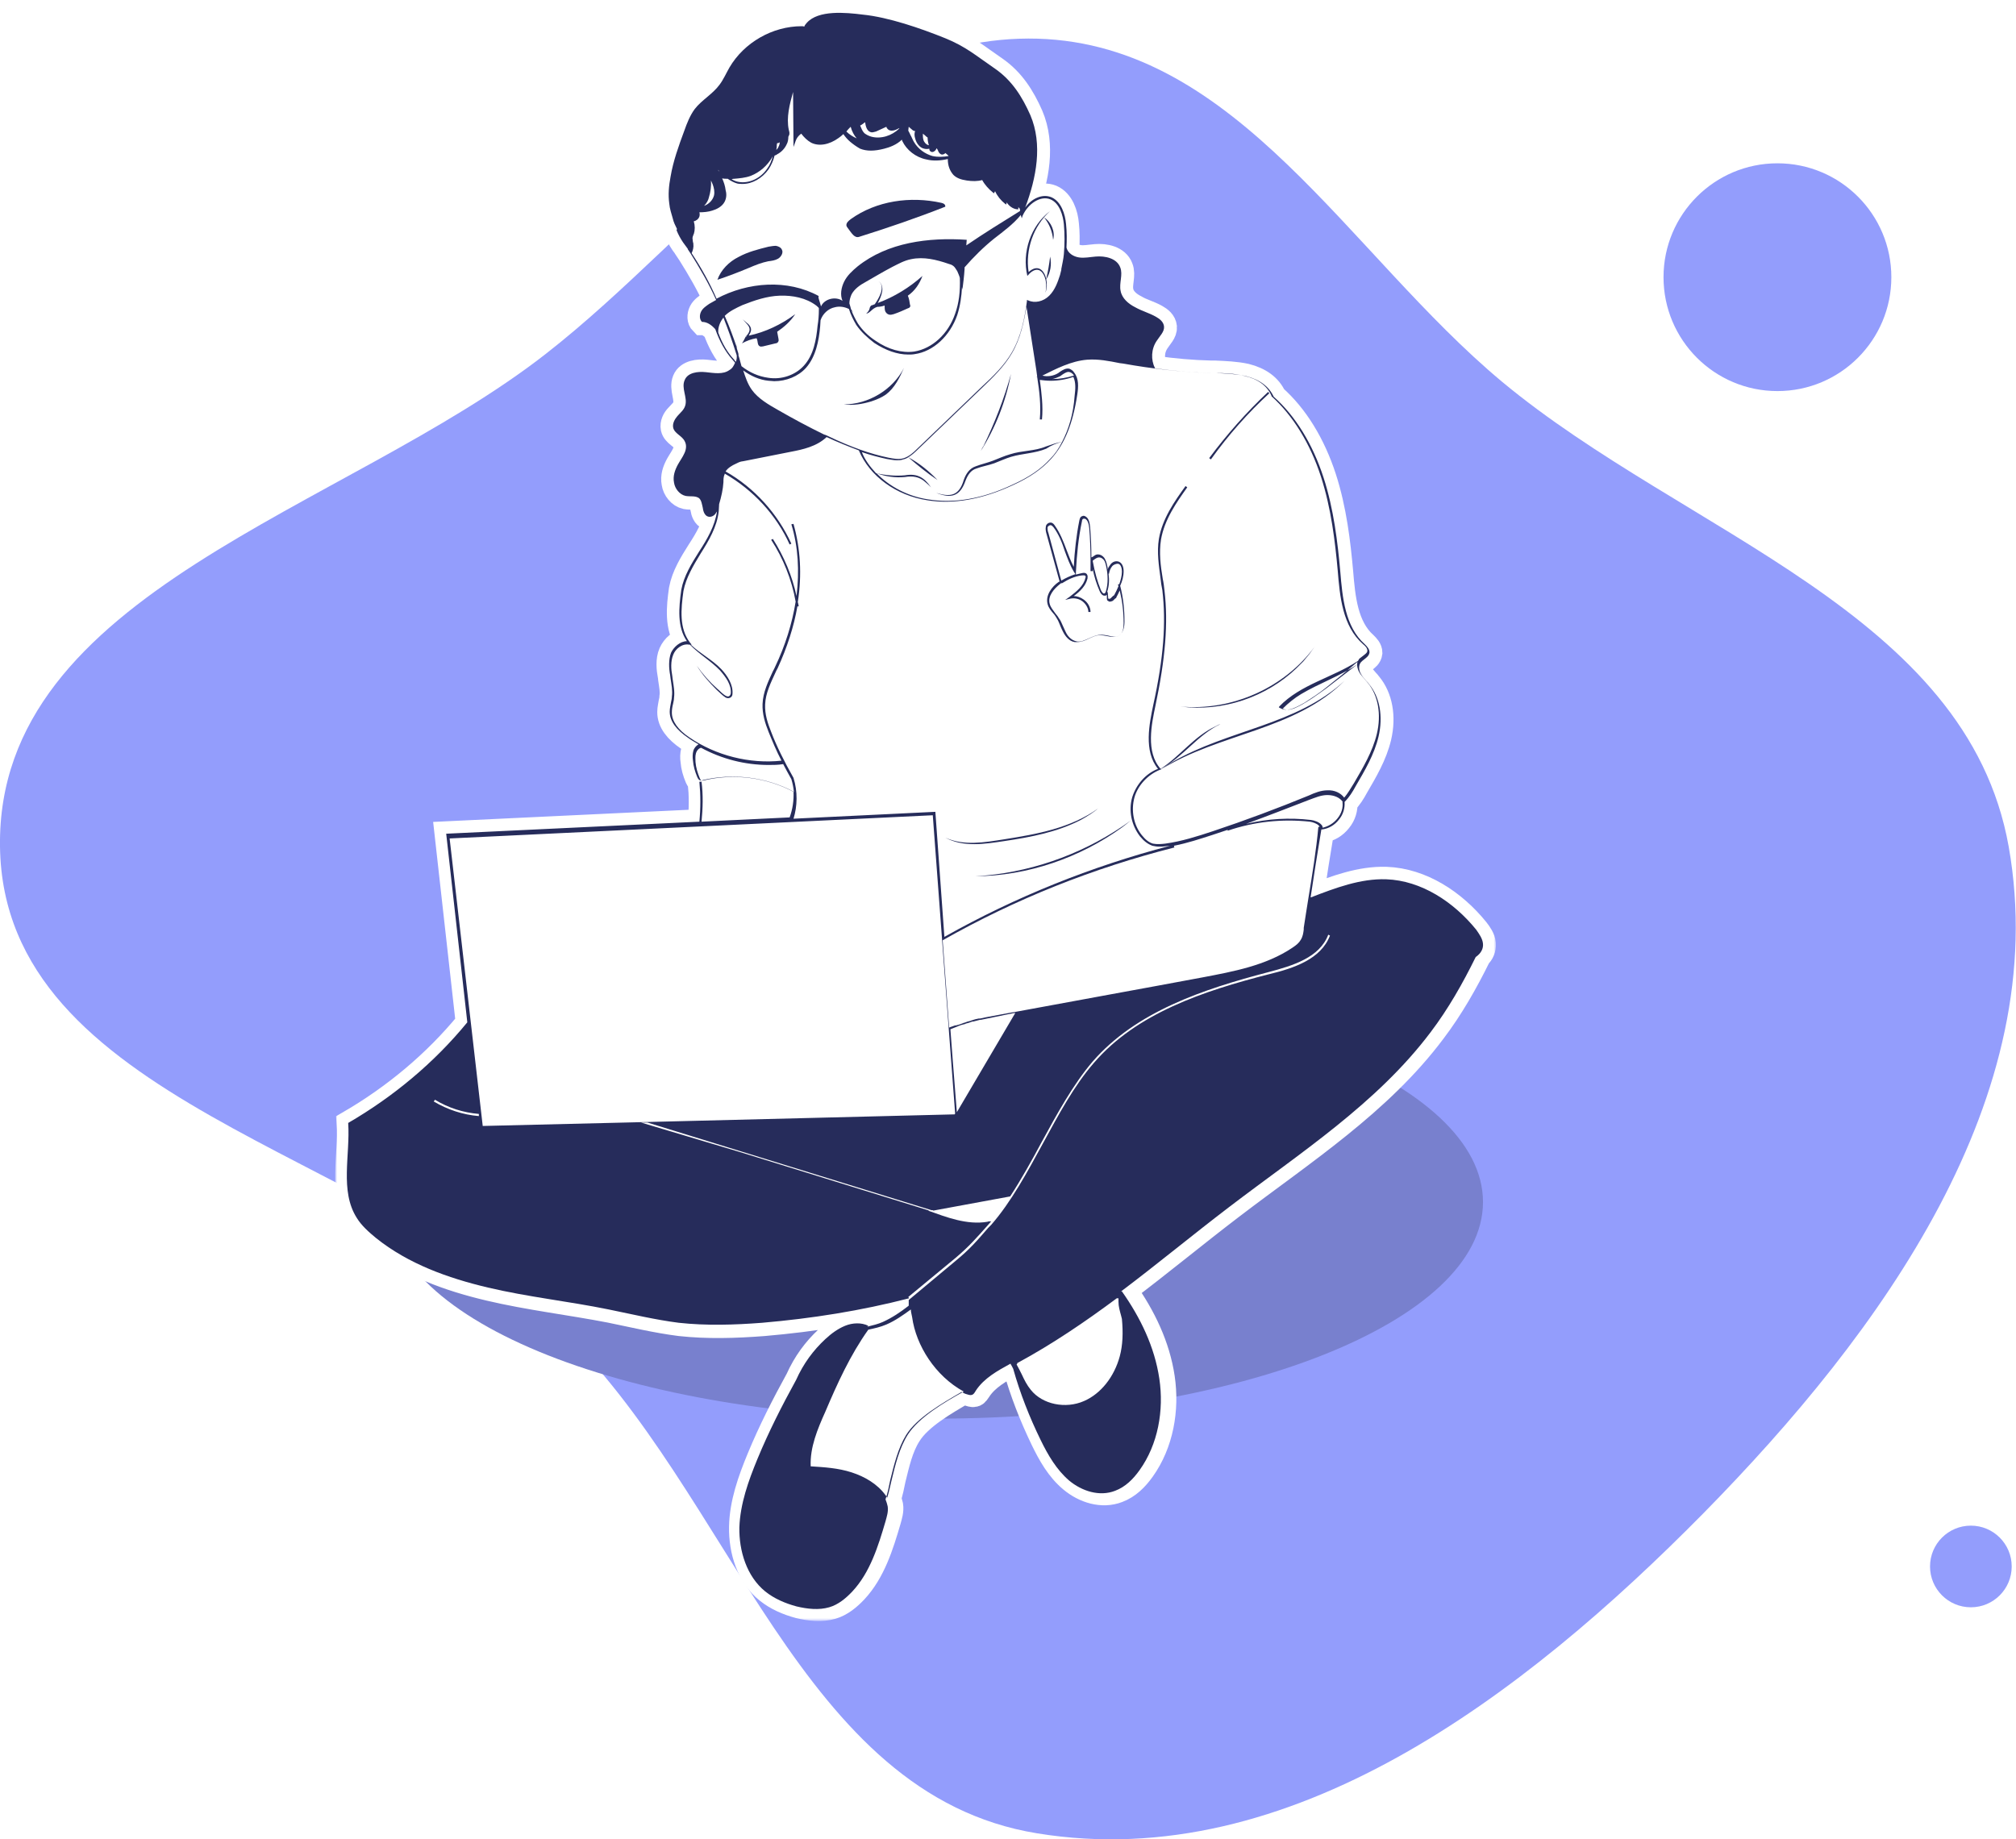 <?xml version="1.0" encoding="utf-8"?>
<!-- Generator: Adobe Illustrator 27.0.0, SVG Export Plug-In . SVG Version: 6.00 Build 0)  -->
<svg version="1.1" id="Layer_1" xmlns="http://www.w3.org/2000/svg" xmlns:xlink="http://www.w3.org/1999/xlink" x="0px" y="0px"
	 viewBox="0 0 469 428" style="enable-background:new 0 0 469 428;" xml:space="preserve">
<style type="text/css">
	.st0{fill-rule:evenodd;clip-rule:evenodd;fill:#939DFC;}
	.st1{fill:#7880CE;}
	.st2{fill:#FFFFFF;stroke:#FFFFFF;stroke-width:3;}
	.st3{fill:#FFFFFF;}
	.st4{fill:#FFFFFF;filter:url(#Adobe_OpacityMaskFilter);}
	
		.st5{mask:url(#path-4-outside-1_1124_1134_00000000214898208068996560000016190100538288697245_);fill:none;stroke:#FFFFFF;stroke-width:6;}
	.st6{fill:#FFFFFF;filter:url(#Adobe_OpacityMaskFilter_00000172402627955651568280000018041413853874224517_);}
	.st7{mask:url(#path-6-outside-2_1124_1134_00000051359026526803368720000013921079228986152120_);fill:#FFFFFF;}
	.st8{fill:#262C5B;}
	.st9{fill:#939DFC;}
</style>
<path class="st0" d="M241.4,9c-47.1-1.3-77.3,44.4-114.5,73.4C80.2,118.8-0.8,137.7,0,197c0.8,59.3,86.8,70.7,129.8,111.6
	c40.8,38.8,56,109,111.5,118c58.8,9.6,113.2-32.1,155-74.5c41.4-42.1,81.3-96.9,71-155.1c-9.7-54.6-75.2-72.7-117.9-108.2
	C313.7,59,287.9,10.4,241.4,9z"/>
<path class="st1" d="M217.6,330.1c70.4,0,127.4-22.6,127.4-50.4s-57-50.4-127.4-50.4S90.2,251.8,90.2,279.7S147.2,330.1,217.6,330.1
	z"/>
<path class="st2" d="M165,182.3l-0.1-1.3h-1.4h0H162v1.5v9.3l3,0.2C165.3,188.7,165.3,185.5,165,182.3z"/>
<path class="st3" d="M345,219.6c-0.1-1.2-0.9-2.3-1.6-3.2c-5.2-6.4-12.7-11.4-20.9-11.7c-6-0.2-11.8,2-17.5,4.2h-0.1
	c0.8-5.3,1.6-10.5,2.5-15.8h0.2c1.5-0.2,2.9-1,3.9-2.3c1-1.2,1.4-2.7,1.3-4.1l0,0c1.1-1.1,1.9-2.4,2.6-3.7c2.1-3.6,4.3-7.3,5.3-11.5
	c1.1-4.7,0.3-9.2-2.2-12.2c-0.2-0.3-0.4-0.5-0.6-0.7c-0.5-0.6-1-1.1-1.3-1.7c-0.5-0.8-0.6-2,0-2.7c0.2-0.2,0.5-0.5,0.8-0.7
	c0.5-0.4,1.1-0.8,1.2-1.6c0-0.8-0.6-1.4-1.1-1.9c-4.6-4.1-5.2-10.9-5.7-16.9c-0.6-6.7-1.5-14.5-3.9-21.9
	c-2.5-7.7-6.5-14.3-11.6-18.8c-1.1-2.4-3.3-4-6.5-4.8c-2.3-0.5-4.8-0.6-7.1-0.7l-0.9,0c-4.4-0.1-8.8-0.5-13.1-1.1
	c-1-2-0.9-4.5,0.4-6.4c0.7-1.1,1.8-2.1,1.7-3.3c-0.1-1.1-1-1.8-1.9-2.3c-1.6-0.9-3.3-1.3-4.8-2.2c-1.6-0.8-3.1-2.1-3.4-3.8
	c-0.4-1.8,0.6-3.8-0.1-5.5c-0.8-2.1-3.5-2.7-5.7-2.5c-1.3,0.1-2.7,0.4-3.9,0.2c-1.3-0.2-2.6-1-2.9-2.3c0,0,0,0.1,0,0.1
	c0.1-1.9,0.1-3.7-0.1-5.6c-0.2-2.3-1.1-5.2-3.4-6.2c-2.2-0.9-4.7,0.4-6.1,2.4c2.6-6.9,4.1-14.7,1.2-21.5c-1.9-4.3-4.3-8.1-8.2-10.8
	c-4.4-3-6.7-5.1-11.6-7.1c-5.7-2.3-13.2-4.9-19.2-5.5c-4-0.5-10.3-1.1-13,1.9c-0.2,0.3-0.5,0.5-0.6,0.9c-0.2,0-0.4-0.1-0.6-0.1
	c-6.8,0-13.4,3.8-16.8,9.6c-0.8,1.4-1.4,2.8-2.3,4c-1.6,2.2-4.2,3.6-5.8,5.7c-1.1,1.5-1.8,3.3-2.4,5c-1.3,3.5-2.6,7.1-3.2,10.7
	c-0.4,2.1-0.6,4.2-0.3,6.3c0.1,1.1,0.5,2.3,0.8,3.4c0.2,0.9,0.6,1.7,1,2.5c-0.1,0.1-0.1,0.2-0.1,0.3c0.4,1,0.9,1.9,1.5,2.8
	c0.4,0.5,0.7,1,1.1,1.5l0,0.1c0.2,0.3,0.4,0.6,0.6,0.9c2.2,3.5,4.3,7.1,6,10.9c-0.5,0.3-1.1,0.6-1.5,0.9c-0.7,0.5-1.5,1-1.9,1.8
	c-0.4,0.8-0.4,1.8,0.2,2.4c1.2,0,2.2,0.8,3.1,1.7c1,2.8,2.3,5.2,4,7.1c0.2,0.2,0.5,0.5,0.6,0.7c-0.2,0.7-0.6,1.3-1.3,1.7
	c-1.5,1.1-3.6,0.7-5.5,0.5c-1.9-0.2-4.2,0.1-4.9,1.8c-0.8,1.9,0.7,4.1,0.1,6c-0.3,1-1.1,1.6-1.8,2.4c-0.7,0.7-1.2,1.7-1,2.7
	c0.3,1.4,2.1,1.9,2.7,3.2c0.5,0.9,0.3,2-0.1,2.8c-0.4,0.9-1,1.7-1.5,2.6c-0.7,1.3-1.2,2.7-0.9,4.2c0.2,1.4,1.3,2.8,2.7,3.1
	c1.1,0.2,2.2-0.1,3.1,0.5c0.6,0.5,0.7,1.5,0.9,2.3c0.1,0.8,0.5,1.8,1.2,2c0.6,0.2,1.3-0.1,1.7-0.7c0.1-0.2,0.3-0.4,0.4-0.6
	c-0.5,3.4-2.3,6.5-4.2,9.4c-1.7,2.7-3.5,5.6-4.1,8.8c-0.6,4.2-1,8.7,1.3,12h0c-1.6,0-3.1,1.4-3.7,2.8c-0.7,1.6-0.5,3.6-0.2,5.2
	c0,0.3,0.1,0.5,0.1,0.8c0.2,1.4,0.5,2.8,0.3,4.2c0,0.4-0.1,0.9-0.2,1.3c-0.1,0.7-0.3,1.4-0.3,2.2c0,2.2,1.5,4.2,4.3,6.1
	c0.8,0.6,1.6,1,2.4,1.5c-0.5,0.3-1,0.8-1.2,1.5c-0.2,0.7-0.2,1.6-0.1,2.2c0.1,1.4,0.5,2.7,1,3.9c0.1,0.2,0.2,0.5,0.5,0.7
	c0.2,0.1,0.4,0.1,0.6,0.1v0.3h0c0.3,3.1,0.3,6.2,0,9.3v-9.3l-0.4,0c0.3,3.1,0.3,6.2,0,9.3l-58.9,2.8l4.9,43.8v0.1
	c-7.7,9.4-17.2,17.3-27.7,23.4c0.5,7.5-2,15.8,2,22.1c1.1,1.8,2.8,3.3,4.5,4.7c7.5,6,16.7,9.3,26,11.5c9.3,2.2,18.8,3.3,28.1,5.1
	c5.4,1.1,10.8,2.4,16.3,3.1c6.4,0.7,12.9,0.5,19.4,0c11.6-1,23-2.8,34.2-5.7l-0.2-0.3l11-9.1c3.2-2.7,4.9-4.7,7.5-7.6l0.7-0.8
	c0,0,0.1-0.1,0.1-0.1c-0.1,0-0.3,0-0.4,0c-0.1,0-0.1,0,0,0c-0.1,0-0.3,0-0.5,0.1c-4.8,0.8-9.6-1.1-13.8-2.6c0.1,0,0.2,0,0.3,0
	c-14.8-4.6-29.5-9.1-44.3-13.7l-22.7-6.9l1.5,0l21.4,6.6c14.9,4.6,29.8,9.2,44.7,13.8l0.2,0c0.1,0,0.2,0,0.2,0.1
	c6-1.1,11.9-2.2,17.9-3.3c2.6-4,5-8.3,7.3-12.6c3.6-6.6,7.3-13.4,11.9-18.8c10.1-11.6,25.6-16.8,41-20.8c5.7-1.5,11.9-3.4,13.9-8.7
	l0.4,0.1c-2.1,5.5-8.4,7.6-14.2,9c-15.3,3.9-30.8,9.1-40.7,20.6c-4.7,5.4-8.3,12.2-11.9,18.8c-3.6,6.6-7.3,13.5-12,18.9l-0.7,0.7
	c-2.6,3-4.3,5-7.6,7.7l-10.9,9.1c0,0.4,0,0.9,0,1.3l-0.1,0.1c-1.8,1.4-3.7,2.7-5.9,3.7c-1.1,0.5-2.4,0.8-3.6,1.1
	c0-0.1,0.1-0.1,0.2-0.2c-1.6-0.8-3.7-0.7-5.4,0c-1.7,0.7-3.2,1.8-4.6,3.1c-2.8,2.6-5.1,5.7-6.8,9.5c-3.3,6-6.4,12.1-9,18.4
	c-2.1,5.1-4,10.4-4.1,15.9c-0.1,5.5,1.7,11.4,6,14.8c2.1,1.7,4.7,2.8,7.3,3.5c2.5,0.6,5.2,0.9,7.6,0.2c2.1-0.6,3.9-2.1,5.4-3.7
	c4.1-4.4,6-10.5,7.7-16.3c0.3-1.1,0.7-2.3,0.5-3.5c-0.1-0.5-0.3-1.1-0.5-1.6c0.5-1.5,0.8-3,1.1-4.5c0.9-3.6,1.7-7.4,3.7-10.5
	c2.5-4,8.4-7.4,12.9-10c0.4,0.2,0.7,0.4,1.1,0.5c0.4,0.1,0.8,0.3,1.2,0.2c0.5-0.1,0.7-0.6,1-1c1.9-2.9,5-4.6,8.1-6.3l0,0
	c0.2,0.3,0.4,0.7,0.6,1.1c1.6,5.7,3.8,11.3,6.4,16.7c1.7,3.5,3.6,6.9,6.6,9.4c3,2.5,7.1,3.8,10.7,2.4c2.4-0.9,4.2-2.7,5.7-4.8
	c4.3-6,5.7-13.9,4.6-21.3c-1.1-7.4-4.4-14.2-8.7-20.3c-0.1,0-0.1,0-0.2,0c8.5-6.4,16.7-13.2,25.1-19.6
	c16.5-12.6,34.4-24.1,46.9-40.8c4.1-5.4,7.5-11.4,10.5-17.5C344.6,221.8,345.1,220.7,345,219.6z M204.3,65.4
	C204.3,65.4,204.3,65.5,204.3,65.4L204.3,65.4z M239.2,70.6L239.2,70.6L239.2,70.6z M260.6,301.6L260.6,301.6
	C260.6,301.6,260.6,301.6,260.6,301.6C260.6,301.5,260.6,301.6,260.6,301.6z"/>
<defs>
	<filter id="Adobe_OpacityMaskFilter" filterUnits="userSpaceOnUse" x="78" y="0" width="270" height="377.5">
		<feColorMatrix  type="matrix" values="1 0 0 0 0  0 1 0 0 0  0 0 1 0 0  0 0 0 1 0"/>
	</filter>
</defs>
<mask maskUnits="userSpaceOnUse" x="78" y="0" width="270" height="377.5" id="path-4-outside-1_1124_1134_00000000214898208068996560000016190100538288697245_">
	<rect x="78" y="0" class="st4" width="271" height="378"/>
	<path d="M345,219.6c-0.1-1.2-0.9-2.3-1.6-3.2c-5.2-6.4-12.7-11.4-20.9-11.7c-6-0.2-11.8,2-17.5,4.2h-0.1c0.8-5.3,1.6-10.5,2.5-15.8
		h0.2c1.5-0.2,2.9-1,3.9-2.3c1-1.2,1.4-2.7,1.3-4.1l0,0c1.1-1.1,1.9-2.4,2.6-3.7c2.1-3.6,4.3-7.3,5.3-11.5c1.1-4.7,0.3-9.2-2.2-12.2
		c-0.2-0.3-0.4-0.5-0.6-0.7c-0.5-0.6-1-1.1-1.3-1.7c-0.5-0.8-0.6-2,0-2.7c0.2-0.2,0.5-0.5,0.8-0.7c0.5-0.4,1.1-0.8,1.2-1.6
		c0-0.8-0.6-1.4-1.1-1.9c-4.6-4.1-5.2-10.9-5.7-16.9c-0.6-6.7-1.5-14.5-3.9-21.9c-2.5-7.7-6.5-14.3-11.6-18.8
		c-1.1-2.4-3.3-4-6.5-4.8c-2.3-0.5-4.8-0.6-7.1-0.7l-0.9,0c-4.4-0.1-8.8-0.5-13.1-1.1c-1-2-0.9-4.5,0.4-6.4c0.7-1.1,1.8-2.1,1.7-3.3
		c-0.1-1.1-1-1.8-1.9-2.3c-1.6-0.9-3.3-1.3-4.8-2.2c-1.6-0.8-3.1-2.1-3.4-3.8c-0.4-1.8,0.6-3.8-0.1-5.5c-0.8-2.1-3.5-2.7-5.7-2.5
		c-1.3,0.1-2.7,0.4-3.9,0.2c-1.3-0.2-2.6-1-2.9-2.3c0,0,0,0.1,0,0.1c0.1-1.9,0.1-3.7-0.1-5.6c-0.2-2.3-1.1-5.2-3.4-6.2
		c-2.2-0.9-4.7,0.4-6.1,2.4c2.6-6.9,4.1-14.7,1.2-21.5c-1.9-4.3-4.3-8.1-8.2-10.8c-4.4-3-6.7-5.1-11.6-7.1
		c-5.7-2.3-13.2-4.9-19.2-5.5c-4-0.5-10.3-1.1-13,1.9c-0.2,0.3-0.5,0.5-0.6,0.9c-0.2,0-0.4-0.1-0.6-0.1c-6.8,0-13.4,3.8-16.8,9.6
		c-0.8,1.4-1.4,2.8-2.3,4c-1.6,2.2-4.2,3.6-5.8,5.7c-1.1,1.5-1.8,3.3-2.4,5c-1.3,3.5-2.6,7.1-3.2,10.7c-0.4,2.1-0.6,4.2-0.3,6.3
		c0.1,1.1,0.5,2.3,0.8,3.4c0.2,0.9,0.6,1.7,1,2.5c-0.1,0.1-0.1,0.2-0.1,0.3c0.4,1,0.9,1.9,1.5,2.8c0.4,0.5,0.7,1,1.1,1.5l0,0.1
		c0.2,0.3,0.4,0.6,0.6,0.9c2.2,3.5,4.3,7.1,6,10.9c-0.5,0.3-1.1,0.6-1.5,0.9c-0.7,0.5-1.5,1-1.9,1.8c-0.4,0.8-0.4,1.8,0.2,2.4
		c1.2,0,2.2,0.8,3.1,1.7c1,2.8,2.3,5.2,4,7.1c0.2,0.2,0.5,0.5,0.6,0.7c-0.2,0.7-0.6,1.3-1.3,1.7c-1.5,1.1-3.6,0.7-5.5,0.5
		c-1.9-0.2-4.2,0.1-4.9,1.8c-0.8,1.9,0.7,4.1,0.1,6c-0.3,1-1.1,1.6-1.8,2.4c-0.7,0.7-1.2,1.7-1,2.7c0.3,1.4,2.1,1.9,2.7,3.2
		c0.5,0.9,0.3,2-0.1,2.8c-0.4,0.9-1,1.7-1.5,2.6c-0.7,1.3-1.2,2.7-0.9,4.2c0.2,1.4,1.3,2.8,2.7,3.1c1.1,0.2,2.2-0.1,3.1,0.5
		c0.6,0.5,0.7,1.5,0.9,2.3c0.1,0.8,0.5,1.8,1.2,2c0.6,0.2,1.3-0.1,1.7-0.7c0.1-0.2,0.3-0.4,0.4-0.6c-0.5,3.4-2.3,6.5-4.2,9.4
		c-1.7,2.7-3.5,5.6-4.1,8.8c-0.6,4.2-1,8.7,1.3,12h0c-1.6,0-3.1,1.4-3.7,2.8c-0.7,1.6-0.5,3.6-0.2,5.2c0,0.3,0.1,0.5,0.1,0.8
		c0.2,1.4,0.5,2.8,0.3,4.2c0,0.4-0.1,0.9-0.2,1.3c-0.1,0.7-0.3,1.4-0.3,2.2c0,2.2,1.5,4.2,4.3,6.1c0.8,0.6,1.6,1,2.4,1.5
		c-0.5,0.3-1,0.8-1.2,1.5c-0.2,0.7-0.2,1.6-0.1,2.2c0.1,1.4,0.5,2.7,1,3.9c0.1,0.2,0.2,0.5,0.5,0.7c0.2,0.1,0.4,0.1,0.6,0.1v0.3h0
		c0.3,3.1,0.3,6.2,0,9.3v-9.3l-0.4,0c0.3,3.1,0.3,6.2,0,9.3l-58.9,2.8l4.9,43.8v0.1c-7.7,9.4-17.2,17.3-27.7,23.4
		c0.5,7.5-2,15.8,2,22.1c1.1,1.8,2.8,3.3,4.5,4.7c7.5,6,16.7,9.3,26,11.5c9.3,2.2,18.8,3.3,28.1,5.1c5.4,1.1,10.8,2.4,16.3,3.1
		c6.4,0.7,12.9,0.5,19.4,0c11.6-1,23-2.8,34.2-5.7l-0.2-0.3l11-9.1c3.2-2.7,4.9-4.7,7.5-7.6l0.7-0.8c0,0,0.1-0.1,0.1-0.1
		c-0.1,0-0.3,0-0.4,0c-0.1,0-0.1,0,0,0c-0.1,0-0.3,0-0.5,0.1c-4.8,0.8-9.6-1.1-13.8-2.6c0.1,0,0.2,0,0.3,0
		c-14.8-4.6-29.5-9.1-44.3-13.7l-22.7-6.9l1.5,0l21.4,6.6c14.9,4.6,29.8,9.2,44.7,13.8l0.2,0c0.1,0,0.2,0,0.2,0.1
		c6-1.1,11.9-2.2,17.9-3.3c2.6-4,5-8.3,7.3-12.6c3.6-6.6,7.3-13.4,11.9-18.8c10.1-11.6,25.6-16.8,41-20.8c5.7-1.5,11.9-3.4,13.9-8.7
		l0.4,0.1c-2.1,5.5-8.4,7.6-14.2,9c-15.3,3.9-30.8,9.1-40.7,20.6c-4.7,5.4-8.3,12.2-11.9,18.8c-3.6,6.6-7.3,13.5-12,18.9l-0.7,0.7
		c-2.6,3-4.3,5-7.6,7.7l-10.9,9.1c0,0.4,0,0.9,0,1.3l-0.1,0.1c-1.8,1.4-3.7,2.7-5.9,3.7c-1.1,0.5-2.4,0.8-3.6,1.1
		c0-0.1,0.1-0.1,0.2-0.2c-1.6-0.8-3.7-0.7-5.4,0c-1.7,0.7-3.2,1.8-4.6,3.1c-2.8,2.6-5.1,5.7-6.8,9.5c-3.3,6-6.4,12.1-9,18.4
		c-2.1,5.1-4,10.4-4.1,15.9c-0.1,5.5,1.7,11.4,6,14.8c2.1,1.7,4.7,2.8,7.3,3.5c2.5,0.6,5.2,0.9,7.6,0.2c2.1-0.6,3.9-2.1,5.4-3.7
		c4.1-4.4,6-10.5,7.7-16.3c0.3-1.1,0.7-2.3,0.5-3.5c-0.1-0.5-0.3-1.1-0.5-1.6c0.5-1.5,0.8-3,1.1-4.5c0.9-3.6,1.7-7.4,3.7-10.5
		c2.5-4,8.4-7.4,12.9-10c0.4,0.2,0.7,0.4,1.1,0.5c0.4,0.1,0.8,0.3,1.2,0.2c0.5-0.1,0.7-0.6,1-1c1.9-2.9,5-4.6,8.1-6.3l0,0
		c0.2,0.3,0.4,0.7,0.6,1.1c1.6,5.7,3.8,11.3,6.4,16.7c1.7,3.5,3.6,6.9,6.6,9.4c3,2.5,7.1,3.8,10.7,2.4c2.4-0.9,4.2-2.7,5.7-4.8
		c4.3-6,5.7-13.9,4.6-21.3c-1.1-7.4-4.4-14.2-8.7-20.3c-0.1,0-0.1,0-0.2,0c8.5-6.4,16.7-13.2,25.1-19.6
		c16.5-12.6,34.4-24.1,46.9-40.8c4.1-5.4,7.5-11.4,10.5-17.5C344.6,221.8,345.1,220.7,345,219.6z M204.3,65.4
		C204.3,65.4,204.3,65.5,204.3,65.4L204.3,65.4z M239.2,70.6L239.2,70.6L239.2,70.6z M260.6,301.6L260.6,301.6
		C260.6,301.6,260.6,301.6,260.6,301.6C260.6,301.5,260.6,301.6,260.6,301.6z"/>
</mask>
<path class="st5" d="M345,219.6c-0.1-1.2-0.9-2.3-1.6-3.2c-5.2-6.4-12.7-11.4-20.9-11.7c-6-0.2-11.8,2-17.5,4.2h-0.1
	c0.8-5.3,1.6-10.5,2.5-15.8h0.2c1.5-0.2,2.9-1,3.9-2.3c1-1.2,1.4-2.7,1.3-4.1l0,0c1.1-1.1,1.9-2.4,2.6-3.7c2.1-3.6,4.3-7.3,5.3-11.5
	c1.1-4.7,0.3-9.2-2.2-12.2c-0.2-0.3-0.4-0.5-0.6-0.7c-0.5-0.6-1-1.1-1.3-1.7c-0.5-0.8-0.6-2,0-2.7c0.2-0.2,0.5-0.5,0.8-0.7
	c0.5-0.4,1.1-0.8,1.2-1.6c0-0.8-0.6-1.4-1.1-1.9c-4.6-4.1-5.2-10.9-5.7-16.9c-0.6-6.7-1.5-14.5-3.9-21.9
	c-2.5-7.7-6.5-14.3-11.6-18.8c-1.1-2.4-3.3-4-6.5-4.8c-2.3-0.5-4.8-0.6-7.1-0.7l-0.9,0c-4.4-0.1-8.8-0.5-13.1-1.1
	c-1-2-0.9-4.5,0.4-6.4c0.7-1.1,1.8-2.1,1.7-3.3c-0.1-1.1-1-1.8-1.9-2.3c-1.6-0.9-3.3-1.3-4.8-2.2c-1.6-0.8-3.1-2.1-3.4-3.8
	c-0.4-1.8,0.6-3.8-0.1-5.5c-0.8-2.1-3.5-2.7-5.7-2.5c-1.3,0.1-2.7,0.4-3.9,0.2c-1.3-0.2-2.6-1-2.9-2.3c0,0,0,0.1,0,0.1
	c0.1-1.9,0.1-3.7-0.1-5.6c-0.2-2.3-1.1-5.2-3.4-6.2c-2.2-0.9-4.7,0.4-6.1,2.4c2.6-6.9,4.1-14.7,1.2-21.5c-1.9-4.3-4.3-8.1-8.2-10.8
	c-4.4-3-6.7-5.1-11.6-7.1c-5.7-2.3-13.2-4.9-19.2-5.5c-4-0.5-10.3-1.1-13,1.9c-0.2,0.3-0.5,0.5-0.6,0.9c-0.2,0-0.4-0.1-0.6-0.1
	c-6.8,0-13.4,3.8-16.8,9.6c-0.8,1.4-1.4,2.8-2.3,4c-1.6,2.2-4.2,3.6-5.8,5.7c-1.1,1.5-1.8,3.3-2.4,5c-1.3,3.5-2.6,7.1-3.2,10.7
	c-0.4,2.1-0.6,4.2-0.3,6.3c0.1,1.1,0.5,2.3,0.8,3.4c0.2,0.9,0.6,1.7,1,2.5c-0.1,0.1-0.1,0.2-0.1,0.3c0.4,1,0.9,1.9,1.5,2.8
	c0.4,0.5,0.7,1,1.1,1.5l0,0.1c0.2,0.3,0.4,0.6,0.6,0.9c2.2,3.5,4.3,7.1,6,10.9c-0.5,0.3-1.1,0.6-1.5,0.9c-0.7,0.5-1.5,1-1.9,1.8
	c-0.4,0.8-0.4,1.8,0.2,2.4c1.2,0,2.2,0.8,3.1,1.7c1,2.8,2.3,5.2,4,7.1c0.2,0.2,0.5,0.5,0.6,0.7c-0.2,0.7-0.6,1.3-1.3,1.7
	c-1.5,1.1-3.6,0.7-5.5,0.5c-1.9-0.2-4.2,0.1-4.9,1.8c-0.8,1.9,0.7,4.1,0.1,6c-0.3,1-1.1,1.6-1.8,2.4c-0.7,0.7-1.2,1.7-1,2.7
	c0.3,1.4,2.1,1.9,2.7,3.2c0.5,0.9,0.3,2-0.1,2.8c-0.4,0.9-1,1.7-1.5,2.6c-0.7,1.3-1.2,2.7-0.9,4.2c0.2,1.4,1.3,2.8,2.7,3.1
	c1.1,0.2,2.2-0.1,3.1,0.5c0.6,0.5,0.7,1.5,0.9,2.3c0.1,0.8,0.5,1.8,1.2,2c0.6,0.2,1.3-0.1,1.7-0.7c0.1-0.2,0.3-0.4,0.4-0.6
	c-0.5,3.4-2.3,6.5-4.2,9.4c-1.7,2.7-3.5,5.6-4.1,8.8c-0.6,4.2-1,8.7,1.3,12h0c-1.6,0-3.1,1.4-3.7,2.8c-0.7,1.6-0.5,3.6-0.2,5.2
	c0,0.3,0.1,0.5,0.1,0.8c0.2,1.4,0.5,2.8,0.3,4.2c0,0.4-0.1,0.9-0.2,1.3c-0.1,0.7-0.3,1.4-0.3,2.2c0,2.2,1.5,4.2,4.3,6.1
	c0.8,0.6,1.6,1,2.4,1.5c-0.5,0.3-1,0.8-1.2,1.5c-0.2,0.7-0.2,1.6-0.1,2.2c0.1,1.4,0.5,2.7,1,3.9c0.1,0.2,0.2,0.5,0.5,0.7
	c0.2,0.1,0.4,0.1,0.6,0.1v0.3h0c0.3,3.1,0.3,6.2,0,9.3v-9.3l-0.4,0c0.3,3.1,0.3,6.2,0,9.3l-58.9,2.8l4.9,43.8v0.1
	c-7.7,9.4-17.2,17.3-27.7,23.4c0.5,7.5-2,15.8,2,22.1c1.1,1.8,2.8,3.3,4.5,4.7c7.5,6,16.7,9.3,26,11.5c9.3,2.2,18.8,3.3,28.1,5.1
	c5.4,1.1,10.8,2.4,16.3,3.1c6.4,0.7,12.9,0.5,19.4,0c11.6-1,23-2.8,34.2-5.7l-0.2-0.3l11-9.1c3.2-2.7,4.9-4.7,7.5-7.6l0.7-0.8
	c0,0,0.1-0.1,0.1-0.1c-0.1,0-0.3,0-0.4,0c-0.1,0-0.1,0,0,0c-0.1,0-0.3,0-0.5,0.1c-4.8,0.8-9.6-1.1-13.8-2.6c0.1,0,0.2,0,0.3,0
	c-14.8-4.6-29.5-9.1-44.3-13.7l-22.7-6.9l1.5,0l21.4,6.6c14.9,4.6,29.8,9.2,44.7,13.8l0.2,0c0.1,0,0.2,0,0.2,0.1
	c6-1.1,11.9-2.2,17.9-3.3c2.6-4,5-8.3,7.3-12.6c3.6-6.6,7.3-13.4,11.9-18.8c10.1-11.6,25.6-16.8,41-20.8c5.7-1.5,11.9-3.4,13.9-8.7
	l0.4,0.1c-2.1,5.5-8.4,7.6-14.2,9c-15.3,3.9-30.8,9.1-40.7,20.6c-4.7,5.4-8.3,12.2-11.9,18.8c-3.6,6.6-7.3,13.5-12,18.9l-0.7,0.7
	c-2.6,3-4.3,5-7.6,7.7l-10.9,9.1c0,0.4,0,0.9,0,1.3l-0.1,0.1c-1.8,1.4-3.7,2.7-5.9,3.7c-1.1,0.5-2.4,0.8-3.6,1.1
	c0-0.1,0.1-0.1,0.2-0.2c-1.6-0.8-3.7-0.7-5.4,0c-1.7,0.7-3.2,1.8-4.6,3.1c-2.8,2.6-5.1,5.7-6.8,9.5c-3.3,6-6.4,12.1-9,18.4
	c-2.1,5.1-4,10.4-4.1,15.9c-0.1,5.5,1.7,11.4,6,14.8c2.1,1.7,4.7,2.8,7.3,3.5c2.5,0.6,5.2,0.9,7.6,0.2c2.1-0.6,3.9-2.1,5.4-3.7
	c4.1-4.4,6-10.5,7.7-16.3c0.3-1.1,0.7-2.3,0.5-3.5c-0.1-0.5-0.3-1.1-0.5-1.6c0.5-1.5,0.8-3,1.1-4.5c0.9-3.6,1.7-7.4,3.7-10.5
	c2.5-4,8.4-7.4,12.9-10c0.4,0.2,0.7,0.4,1.1,0.5c0.4,0.1,0.8,0.3,1.2,0.2c0.5-0.1,0.7-0.6,1-1c1.9-2.9,5-4.6,8.1-6.3l0,0
	c0.2,0.3,0.4,0.7,0.6,1.1c1.6,5.7,3.8,11.3,6.4,16.7c1.7,3.5,3.6,6.9,6.6,9.4c3,2.5,7.1,3.8,10.7,2.4c2.4-0.9,4.2-2.7,5.7-4.8
	c4.3-6,5.7-13.9,4.6-21.3c-1.1-7.4-4.4-14.2-8.7-20.3c-0.1,0-0.1,0-0.2,0c8.5-6.4,16.7-13.2,25.1-19.6
	c16.5-12.6,34.4-24.1,46.9-40.8c4.1-5.4,7.5-11.4,10.5-17.5C344.6,221.8,345.1,220.7,345,219.6z M204.3,65.4
	C204.3,65.4,204.3,65.5,204.3,65.4L204.3,65.4z M239.2,70.6L239.2,70.6L239.2,70.6z M260.6,301.6L260.6,301.6
	C260.6,301.6,260.6,301.6,260.6,301.6C260.6,301.5,260.6,301.6,260.6,301.6z"/>
<path class="st2" d="M213.5,302.6v-1.5H212h0l0,0l0,0l0,0h0l0,0l0,0h0l0,0l0,0l0,0h0l0,0l0,0l0,0h0l0,0l0,0h0l0,0l0,0l0,0h0l0,0l0,0
	l0,0h0l0,0l0,0h0l0,0l0,0l0,0h0l0,0l0,0l0,0h0l0,0l0,0h0l0,0l0,0l0,0h0l0,0l0,0l0,0h0l0,0l0,0l0,0h0l0,0l0,0h0l0,0l0,0l0,0h0l0,0
	l0,0l0,0h0l0,0l0,0l0,0h0l0,0l0,0h0l0,0l0,0l0,0h0l0,0l0,0l0,0h0l0,0l0,0l0,0h0l0,0l0,0h0l0,0l0,0l0,0h0l0,0l0,0l0,0h0l0,0l0,0l0,0
	h0l0,0l0,0l0,0h0l0,0l0,0h0l0,0l0,0l0,0h0l0,0l0,0l0,0h0l0,0l0,0l0,0h0l0,0l0,0l0,0h0l0,0l0,0l0,0h0l0,0l0,0l0,0h0l0,0l0,0l0,0h0
	l0,0l0,0l0,0h0l0,0l0,0l0,0h0l0,0l0,0l0,0h0l0,0l0,0l0,0h0l0,0l0,0l0,0h0l0,0l0,0l0,0h0l0,0l0,0l0,0h0l0,0l0,0l0,0h0l0,0l0,0l0,0h0
	l0,0l0,0l0,0h0l0,0l0,0l0,0h0l0,0l0,0l0,0h0l0,0l0,0l0,0l0,0h0l0,0l0,0l0,0h0l0,0l0,0l0,0h0l0,0l0,0l0,0l0,0h0l0,0l0,0l0,0h0l0,0
	l0,0l0,0h0l0,0l0,0l0,0l0,0h0l0,0l0,0l0,0h0l0,0l0,0l0,0l0,0h0l0,0l0,0l0,0h0l0,0l0,0l0,0l0,0h0l0,0l0,0l0,0h0l0,0l0,0l0,0l0,0h0
	l0,0l0,0l0,0l0,0h0l0,0l0,0l0,0l0,0h0l0,0l0,0l0,0h0l0,0l0,0l0,0l0,0h0l0,0l0,0l0,0l0,0h0l0,0l0,0l0,0l0,0h0l0,0l0,0l0,0l0,0h0l0,0
	l0,0l0,0l0,0l0,0h0l0,0l0,0l0,0l0,0h0l0,0l0,0l0,0l0,0h0l0,0l0,0l0,0l0,0l0,0h0l0,0l0,0l0,0l0,0h0l0,0l0,0l0,0l0,0l0,0h0l0,0l0,0
	l0,0l0,0l0,0h0l0,0l0,0l0,0l0,0l0,0h0l0,0l0,0l0,0l0,0l0,0h0l0,0l0,0l0,0l0,0l0,0h0l0,0l0,0l0,0l0,0l0,0h0l0,0l0,0l0,0l0,0l0,0l0,0
	h0l0,0l0,0l0,0l0,0l0,0l0,0h0l0,0l0,0l0,0l0,0l0,0l0,0h0l0,0l0,0l0,0l0,0l0,0l0,0h0l0,0l0,0l0,0l0,0l0,0l0,0h0l0,0l0,0l0,0l0,0l0,0
	l0,0l0,0h0l0,0l0,0l0,0l0,0l0,0l0,0l0,0l0,0h0l0,0l0,0l0,0l0,0l0,0l0,0l0,0l0,0h0l0,0l0,0l0,0l0,0l0,0l0,0l0,0l0,0h0l0,0l0,0l0,0
	l0,0l0,0l0,0l0,0l0,0l0,0h0l0,0l0,0l0,0l0,0l0,0l0,0l0,0l0,0l0,0l0,0l0,0h0l0,0l0,0l0,0l0,0l0,0l0,0l0,0l0,0l0,0l0,0l0,0l0,0h0l0,0
	l0,0l0,0l0,0l0,0l0,0l0,0l0,0l0,0l0,0l0,0l0,0l0,0l0,0l0,0h0l0,0l0,0l0,0l0,0l0,0l0,0l0,0l0,0l0,0l0,0l0,0l0,0l0,0l0,0l0,0l0,0l0,0
	l0,0l0,0l0,0l0,0h0l0,0l0,0l0,0l0,0l0,0l0,0l0,0l0,0l0,0l0,0l0,0l0,0l0,0l0,0l0,0l0,0l0,0l0,0l0,0l0,0l0,0l0,0l0,0l0,0l0,0l0,0l0,0
	l0,0l0,0l0,0l0,0l0,0h-2.4l1.1,2.2l0,0.1l0.9,1.9l1.5-1.5l0,0l0.4-0.4V302.6L213.5,302.6z"/>
<path class="st3" d="M204.3,65.5C204.3,65.4,204.3,65.5,204.3,65.5C204.3,65.4,204.3,65.4,204.3,65.5z"/>
<defs>
	
		<filter id="Adobe_OpacityMaskFilter_00000017480593164243504550000001267397062678584241_" filterUnits="userSpaceOnUse" x="201.3" y="62.5" width="10.3" height="6">
		<feColorMatrix  type="matrix" values="1 0 0 0 0  0 1 0 0 0  0 0 1 0 0  0 0 0 1 0"/>
	</filter>
</defs>
<mask maskUnits="userSpaceOnUse" x="201.3" y="62.5" width="10.3" height="6" id="path-6-outside-2_1124_1134_00000051359026526803368720000013921079228986152120_">
	
		<rect x="201.3" y="62.5" style="fill:#FFFFFF;filter:url(#Adobe_OpacityMaskFilter_00000017480593164243504550000001267397062678584241_);" width="11" height="7"/>
	<path d="M204.3,65.5C204.3,65.4,204.3,65.5,204.3,65.5C204.3,65.4,204.3,65.4,204.3,65.5z"/>
</mask>
<path class="st7" d="M204.3,65.5v3h7.2l-5.1-5.1L204.3,65.5z M204.3,62.5c0.5,0,1,0.1,1.6,0.4c0.3,0.2,0.5,0.4,0.8,0.7
	c0.2,0.3,0.6,0.9,0.6,1.8c0,0.5-0.1,1.1-0.6,1.7c-0.4,0.6-1,1-1.5,1.1c-0.9,0.3-1.7,0-1.9-0.1c-0.6-0.2-0.9-0.6-1-0.7l4.2-4.2
	c-0.1-0.1-0.5-0.5-1.1-0.7c-0.2-0.1-1-0.4-2-0.1c-0.5,0.2-1.1,0.5-1.6,1.1c-0.4,0.6-0.6,1.2-0.6,1.7c0,0.9,0.4,1.6,0.6,1.8
	c0.3,0.3,0.5,0.6,0.8,0.7c0.5,0.3,1.1,0.5,1.6,0.5V62.5z M206.4,63.4C206.4,63.4,206.5,63.4,206.4,63.4
	C206.4,63.4,206.5,63.4,206.4,63.4C206.4,63.4,206.4,63.4,206.4,63.4C206.4,63.4,206.4,63.4,206.4,63.4
	C206.4,63.4,206.5,63.4,206.4,63.4C206.3,63.2,206.6,63.5,206.4,63.4C206.4,63.4,206.4,63.4,206.4,63.4
	C206.4,63.4,206.4,63.4,206.4,63.4C206.4,63.4,206.4,63.4,206.4,63.4C206.4,63.4,206.4,63.4,206.4,63.4
	C206.4,63.3,206.5,63.4,206.4,63.4C206.3,63.2,206.6,63.5,206.4,63.4C206.4,63.4,206.4,63.4,206.4,63.4
	C206.4,63.4,206.4,63.4,206.4,63.4C206.4,63.4,206.4,63.4,206.4,63.4C206.4,63.4,206.4,63.4,206.4,63.4
	C206.4,63.4,206.4,63.4,206.4,63.4C206.4,63.4,206.4,63.4,206.4,63.4C206.3,63.2,206.6,63.5,206.4,63.4
	C206.4,63.4,206.4,63.4,206.4,63.4C206.4,63.4,206.4,63.4,206.4,63.4C206.4,63.4,206.4,63.4,206.4,63.4
	C206.4,63.4,206.4,63.4,206.4,63.4C206.4,63.4,206.4,63.4,206.4,63.4C206.4,63.4,206.4,63.4,206.4,63.4
	C206.4,63.3,206.5,63.4,206.4,63.4C206.4,63.3,206.5,63.4,206.4,63.4C206.4,63.4,206.4,63.4,206.4,63.4
	C206.4,63.4,206.4,63.4,206.4,63.4C206.4,63.4,206.4,63.4,206.4,63.4C206.4,63.4,206.4,63.4,206.4,63.4
	C206.4,63.4,206.4,63.4,206.4,63.4C206.4,63.4,206.4,63.4,206.4,63.4C206.3,63.3,206.5,63.5,206.4,63.4
	C206.4,63.4,206.4,63.4,206.4,63.4C206.4,63.4,206.4,63.4,206.4,63.4C206.4,63.4,206.4,63.4,206.4,63.4
	C206.4,63.4,206.4,63.4,206.4,63.4C206.4,63.4,206.4,63.4,206.4,63.4C206.4,63.4,206.4,63.4,206.4,63.4
	C206.4,63.4,206.4,63.4,206.4,63.4C206.4,63.4,206.4,63.4,206.4,63.4C206.4,63.3,206.5,63.4,206.4,63.4
	C206.4,63.4,206.4,63.4,206.4,63.4C206.4,63.4,206.4,63.4,206.4,63.4C206.4,63.4,206.4,63.4,206.4,63.4
	C206.4,63.4,206.4,63.4,206.4,63.4C206.3,63.2,206.6,63.5,206.4,63.4C206.4,63.3,206.5,63.4,206.4,63.4
	C206.4,63.3,206.4,63.3,206.4,63.4C206.4,63.3,206.4,63.3,206.4,63.4C206.4,63.3,206.4,63.3,206.4,63.4
	C206.4,63.3,206.4,63.3,206.4,63.4C206.3,63.3,206.5,63.4,206.4,63.4L206.4,63.4C206.4,63.3,206.4,63.3,206.4,63.4
	C206.3,63.3,206.5,63.4,206.4,63.4C206.4,63.3,206.4,63.3,206.4,63.4C206.4,63.3,206.4,63.3,206.4,63.4
	C206.4,63.3,206.4,63.3,206.4,63.4L206.4,63.4C206.4,63.3,206.4,63.4,206.4,63.4C206.4,63.3,206.4,63.3,206.4,63.4
	C206.4,63.3,206.4,63.3,206.4,63.4C206.4,63.3,206.5,63.4,206.4,63.4C206.4,63.3,206.4,63.3,206.4,63.4L206.4,63.4
	C206.4,63.3,206.4,63.3,206.4,63.4C206.4,63.3,206.4,63.3,206.4,63.4C206.3,63.2,206.6,63.5,206.4,63.4
	C206.4,63.3,206.4,63.3,206.4,63.4C206.4,63.3,206.4,63.3,206.4,63.4L206.4,63.4C206.4,63.3,206.4,63.3,206.4,63.4
	C206.3,63.2,206.6,63.5,206.4,63.4C206.3,63.2,206.5,63.4,206.4,63.4C206.3,63.2,206.5,63.4,206.4,63.4
	C206.4,63.3,206.4,63.3,206.4,63.4C206.4,63.3,206.4,63.3,206.4,63.4C206.3,63.3,206.5,63.4,206.4,63.4
	C206.4,63.3,206.4,63.3,206.4,63.4L206.4,63.4C206.3,63.2,206.5,63.4,206.4,63.4C206.4,63.3,206.5,63.4,206.4,63.4
	C206.3,63.3,206.5,63.4,206.4,63.4L206.4,63.4L206.4,63.4C206.4,63.3,206.5,63.4,206.4,63.4C206.4,63.3,206.4,63.3,206.4,63.4
	C206.4,63.3,206.4,63.3,206.4,63.4C206.4,63.3,206.4,63.3,206.4,63.4C206.4,63.3,206.4,63.3,206.4,63.4
	C206.4,63.3,206.4,63.3,206.4,63.4C206.4,63.3,206.4,63.3,206.4,63.4C206.4,63.3,206.4,63.3,206.4,63.4
	C206.4,63.3,206.4,63.3,206.4,63.4C206.3,63.3,206.5,63.4,206.4,63.4C206.3,63.2,206.5,63.5,206.4,63.4
	C206.3,63.3,206.5,63.4,206.4,63.4L206.4,63.4L206.4,63.4C206.4,63.3,206.4,63.3,206.4,63.4C206.4,63.3,206.4,63.3,206.4,63.4
	C206.3,63.3,206.5,63.4,206.4,63.4C206.3,63.3,206.5,63.4,206.4,63.4C206.4,63.3,206.4,63.3,206.4,63.4L206.4,63.4
	C206.4,63.3,206.4,63.3,206.4,63.4L206.4,63.4C206.4,63.3,206.4,63.3,206.4,63.4L206.4,63.4C206.4,63.3,206.4,63.3,206.4,63.4
	L206.4,63.4C206.4,63.3,206.4,63.3,206.4,63.4C206.4,63.3,206.4,63.3,206.4,63.4L206.4,63.4C206.4,63.3,206.4,63.3,206.4,63.4
	L206.4,63.4L206.4,63.4C206.3,63.2,206.5,63.5,206.4,63.4C206.4,63.3,206.4,63.3,206.4,63.4L206.4,63.4
	C206.3,63.2,206.6,63.5,206.4,63.4L206.4,63.4C206.4,63.3,206.4,63.3,206.4,63.4L206.4,63.4C206.4,63.3,206.4,63.3,206.4,63.4
	C206.4,63.3,206.4,63.3,206.4,63.4C206.4,63.3,206.4,63.3,206.4,63.4L206.4,63.4C206.4,63.3,206.4,63.3,206.4,63.4L206.4,63.4
	L206.4,63.4C206.3,63.2,206.6,63.5,206.4,63.4L206.4,63.4L206.4,63.4L206.4,63.4C206.4,63.3,206.4,63.3,206.4,63.4L206.4,63.4
	C206.4,63.3,206.4,63.3,206.4,63.4L206.4,63.4L206.4,63.4C206.4,63.3,206.4,63.3,206.4,63.4L206.4,63.4L206.4,63.4L206.4,63.4
	L206.4,63.4L206.4,63.4L206.4,63.4L206.4,63.4L206.4,63.4L206.4,63.4L206.4,63.4L206.4,63.4L206.4,63.4
	C206.4,63.3,206.4,63.3,206.4,63.4L206.4,63.4C206.4,63.3,206.4,63.3,206.4,63.4L206.4,63.4L206.4,63.4L206.4,63.4L206.4,63.4
	L206.4,63.4L206.4,63.4C206.4,63.3,206.4,63.3,206.4,63.4L206.4,63.4L206.4,63.4L206.4,63.4L206.4,63.4c0,0,0,0-2.2,2.1
	c-2.1,2.1-2.1,2.1-2.1,2.1l0,0l0,0c0,0,0,0,0,0l0,0l0,0l0,0l0,0l0,0l0,0l0,0l0,0l0,0c0,0,0,0,0,0l0,0l0,0l0,0l0,0l0,0c0,0,0,0,0,0
	l0,0l0,0l0,0c0,0,0,0,0,0l0,0l0,0c0,0,0,0,0,0l0,0l0,0c0,0,0,0,0,0l0,0h0c0,0,0,0,0,0l0,0l0,0c0,0,0,0,0,0c0.1,0.1-0.1-0.1,0,0l0,0
	l0,0c0,0,0,0,0,0l0,0c0,0,0,0,0,0l0,0c0,0,0,0,0,0l0,0c0,0,0,0,0,0l0,0c0.2,0.2-0.2-0.2,0,0h0c0,0,0,0,0,0s0,0,0,0l0,0v0
	c0,0,0,0,0,0l0,0v0c0,0,0,0,0,0l0,0v0c0,0,0,0,0,0l0,0c0,0,0,0,0,0v0c0,0,0,0,0,0c0,0,0,0,0,0c0,0,0,0,0,0v0c0.1,0.1-0.1-0.1,0,0
	c0.1,0.1-0.1-0.1,0,0c0,0,0,0,0,0c0,0,0,0,0,0c0,0,0,0,0,0c0,0,0,0,0,0c0,0,0,0,0,0c0,0,0,0,0,0c0,0,0,0,0,0c0,0,0,0,0,0
	c0,0,0,0,0,0c0,0,0,0,0,0c0,0,0,0,0,0c0,0,0,0,0,0v0v0c0,0,0,0,0,0c0,0,0,0,0,0c0,0,0,0,0,0v0c0,0,0,0,0,0c0,0,0,0,0,0v0v0
	c0,0,0,0,0,0c0,0,0,0,0,0c0.1,0.1-0.1-0.1,0,0c0,0,0,0,0,0v0c0,0,0,0,0,0v0c0,0,0,0,0,0c0,0,0,0,0,0v0c0,0,0,0,0,0
	c0.1,0.1-0.1-0.1,0,0c0,0,0,0,0,0c0,0,0,0,0,0c0,0,0,0,0,0c0,0,0,0,0,0v0c0,0,0,0,0,0c0.1,0.1-0.1-0.1,0,0c0.1,0.1-0.1-0.1,0,0
	c0,0,0,0,0,0v0c0,0,0,0,0,0c0,0,0,0,0,0c0,0,0,0,0,0c0.1,0.1-0.1-0.1,0,0c0.1,0.1,0-0.1,0,0c0.1,0.1-0.1-0.1,0,0
	c0.1,0.1-0.1-0.1,0,0c0,0,0,0,0,0c0,0,0,0,0,0v0c0,0,0,0,0,0c0,0,0,0,0,0c0,0,0,0,0,0c0,0,0,0,0,0c0.1,0.1-0.1-0.1,0,0
	c0.1,0.1-0.1-0.1,0,0c0.1,0.1-0.1-0.1,0,0c0,0,0,0,0,0c0,0,0,0,0,0c0.1,0.1-0.1-0.1,0,0c0,0,0,0,0,0c0,0,0,0,0,0s0,0,0,0s0,0,0,0
	c0,0,0,0,0,0c0,0,0,0,0,0c0,0,0,0,0,0s0,0,0,0c0,0,0,0,0,0s0,0,0,0c0,0,0,0,0,0c0,0,0,0,0,0c0,0,0,0,0,0c0,0,0,0,0,0c0,0,0,0,0,0
	s0,0,0,0c0,0,0,0,0,0c0,0,0,0,0,0c0,0,0,0,0,0s0,0,0,0c0,0,0,0,0,0s0,0,0,0c0,0,0,0,0,0c0,0,0,0,0,0c0,0,0,0,0,0c0,0,0,0,0,0
	s0,0,0,0c0,0,0,0,0,0s0,0,0,0c0,0,0,0,0,0c0,0,0,0,0,0c0,0,0,0,0,0s0,0,0,0c0,0,0,0,0,0c0,0,0,0,0,0c0,0,0,0,0,0s0,0,0,0
	c0,0,0,0,0,0s0,0,0,0s0,0,0,0c0,0,0,0,0,0c0.1,0.1-0.1-0.1,0,0c0.1,0.1-0.1-0.1,0,0c0.1,0.1-0.1-0.1,0,0c0,0,0,0,0,0s0,0,0,0
	c0,0,0,0,0,0c0,0,0,0,0,0c0,0,0,0,0,0c0.1,0.1-0.1-0.1,0,0c0.1,0.1-0.1-0.1,0,0L206.4,63.4C206.4,63.4,206.5,63.4,206.4,63.4
	C206.4,63.4,206.5,63.4,206.4,63.4C206.4,63.4,206.4,63.4,206.4,63.4C206.4,63.4,206.4,63.4,206.4,63.4
	C206.4,63.4,206.5,63.4,206.4,63.4C206.3,63.2,206.6,63.5,206.4,63.4C206.4,63.4,206.4,63.4,206.4,63.4
	C206.4,63.4,206.4,63.4,206.4,63.4C206.4,63.4,206.4,63.4,206.4,63.4C206.4,63.4,206.4,63.4,206.4,63.4
	C206.4,63.3,206.5,63.4,206.4,63.4C206.3,63.2,206.6,63.5,206.4,63.4C206.4,63.4,206.4,63.4,206.4,63.4
	C206.4,63.4,206.4,63.4,206.4,63.4C206.4,63.4,206.4,63.4,206.4,63.4C206.4,63.4,206.4,63.4,206.4,63.4
	C206.4,63.4,206.4,63.4,206.4,63.4C206.4,63.4,206.4,63.4,206.4,63.4C206.3,63.2,206.6,63.5,206.4,63.4
	C206.4,63.4,206.4,63.4,206.4,63.4C206.4,63.4,206.4,63.4,206.4,63.4C206.4,63.4,206.4,63.4,206.4,63.4
	C206.4,63.4,206.4,63.4,206.4,63.4C206.4,63.4,206.4,63.4,206.4,63.4C206.4,63.4,206.4,63.4,206.4,63.4
	C206.4,63.3,206.5,63.4,206.4,63.4C206.4,63.3,206.5,63.4,206.4,63.4C206.4,63.4,206.4,63.4,206.4,63.4
	C206.4,63.4,206.4,63.4,206.4,63.4C206.4,63.4,206.4,63.4,206.4,63.4C206.4,63.4,206.4,63.4,206.4,63.4
	C206.4,63.4,206.4,63.4,206.4,63.4C206.4,63.4,206.4,63.4,206.4,63.4C206.3,63.3,206.5,63.5,206.4,63.4
	C206.4,63.4,206.4,63.4,206.4,63.4C206.4,63.4,206.4,63.4,206.4,63.4C206.4,63.4,206.4,63.4,206.4,63.4
	C206.4,63.4,206.4,63.4,206.4,63.4C206.4,63.4,206.4,63.4,206.4,63.4C206.4,63.4,206.4,63.4,206.4,63.4
	C206.4,63.4,206.4,63.4,206.4,63.4C206.4,63.4,206.4,63.4,206.4,63.4C206.4,63.3,206.5,63.4,206.4,63.4
	C206.4,63.4,206.4,63.4,206.4,63.4C206.4,63.4,206.4,63.4,206.4,63.4C206.4,63.4,206.4,63.4,206.4,63.4
	C206.4,63.4,206.4,63.4,206.4,63.4C206.3,63.2,206.6,63.5,206.4,63.4C206.4,63.3,206.5,63.4,206.4,63.4
	C206.4,63.3,206.4,63.3,206.4,63.4C206.4,63.3,206.4,63.3,206.4,63.4C206.4,63.3,206.4,63.3,206.4,63.4
	C206.4,63.3,206.4,63.3,206.4,63.4C206.3,63.3,206.5,63.4,206.4,63.4L206.4,63.4C206.4,63.3,206.4,63.3,206.4,63.4
	C206.3,63.3,206.5,63.4,206.4,63.4C206.4,63.3,206.4,63.3,206.4,63.4C206.4,63.3,206.4,63.3,206.4,63.4
	C206.4,63.3,206.4,63.3,206.4,63.4L206.4,63.4C206.4,63.3,206.4,63.4,206.4,63.4C206.4,63.3,206.4,63.3,206.4,63.4
	C206.4,63.3,206.4,63.3,206.4,63.4C206.4,63.3,206.5,63.4,206.4,63.4C206.4,63.3,206.4,63.3,206.4,63.4L206.4,63.4
	C206.4,63.3,206.4,63.3,206.4,63.4C206.4,63.3,206.4,63.3,206.4,63.4C206.3,63.2,206.6,63.5,206.4,63.4
	C206.4,63.3,206.4,63.3,206.4,63.4C206.4,63.3,206.4,63.3,206.4,63.4L206.4,63.4C206.4,63.3,206.4,63.3,206.4,63.4
	C206.3,63.2,206.6,63.5,206.4,63.4C206.3,63.2,206.5,63.4,206.4,63.4C206.3,63.2,206.5,63.4,206.4,63.4
	C206.4,63.3,206.4,63.3,206.4,63.4C206.4,63.3,206.4,63.3,206.4,63.4C206.3,63.3,206.5,63.4,206.4,63.4
	C206.4,63.3,206.4,63.3,206.4,63.4L206.4,63.4C206.3,63.2,206.5,63.4,206.4,63.4C206.4,63.3,206.5,63.4,206.4,63.4
	C206.3,63.3,206.5,63.4,206.4,63.4L206.4,63.4L206.4,63.4C206.4,63.3,206.5,63.4,206.4,63.4C206.4,63.3,206.4,63.3,206.4,63.4
	C206.4,63.3,206.4,63.3,206.4,63.4C206.4,63.3,206.4,63.3,206.4,63.4C206.4,63.3,206.4,63.3,206.4,63.4
	C206.4,63.3,206.4,63.3,206.4,63.4C206.4,63.3,206.4,63.3,206.4,63.4C206.4,63.3,206.4,63.3,206.4,63.4
	C206.4,63.3,206.4,63.3,206.4,63.4C206.3,63.3,206.5,63.4,206.4,63.4C206.3,63.2,206.5,63.5,206.4,63.4
	C206.3,63.3,206.5,63.4,206.4,63.4L206.4,63.4L206.4,63.4C206.4,63.3,206.4,63.3,206.4,63.4C206.4,63.3,206.4,63.3,206.4,63.4
	C206.3,63.3,206.5,63.4,206.4,63.4C206.3,63.3,206.5,63.4,206.4,63.4C206.4,63.3,206.4,63.3,206.4,63.4L206.4,63.4
	C206.4,63.3,206.4,63.3,206.4,63.4L206.4,63.4C206.4,63.3,206.4,63.3,206.4,63.4L206.4,63.4C206.4,63.3,206.4,63.3,206.4,63.4
	L206.4,63.4C206.4,63.3,206.4,63.3,206.4,63.4C206.4,63.3,206.4,63.3,206.4,63.4L206.4,63.4C206.4,63.3,206.4,63.3,206.4,63.4
	L206.4,63.4L206.4,63.4C206.3,63.2,206.5,63.5,206.4,63.4C206.4,63.3,206.4,63.3,206.4,63.4L206.4,63.4
	C206.3,63.2,206.6,63.5,206.4,63.4L206.4,63.4C206.4,63.3,206.4,63.3,206.4,63.4L206.4,63.4C206.4,63.3,206.4,63.3,206.4,63.4
	C206.4,63.3,206.4,63.3,206.4,63.4C206.4,63.3,206.4,63.3,206.4,63.4L206.4,63.4C206.4,63.3,206.4,63.3,206.4,63.4L206.4,63.4
	L206.4,63.4C206.3,63.2,206.6,63.5,206.4,63.4L206.4,63.4L206.4,63.4L206.4,63.4C206.4,63.3,206.4,63.3,206.4,63.4L206.4,63.4
	C206.4,63.3,206.4,63.3,206.4,63.4L206.4,63.4L206.4,63.4C206.4,63.3,206.4,63.3,206.4,63.4L206.4,63.4L206.4,63.4L206.4,63.4
	L206.4,63.4L206.4,63.4L206.4,63.4L206.4,63.4L206.4,63.4L206.4,63.4L206.4,63.4L206.4,63.4L206.4,63.4
	C206.4,63.3,206.4,63.3,206.4,63.4L206.4,63.4C206.4,63.3,206.4,63.3,206.4,63.4L206.4,63.4L206.4,63.4L206.4,63.4L206.4,63.4
	L206.4,63.4L206.4,63.4C206.4,63.3,206.4,63.3,206.4,63.4L206.4,63.4L206.4,63.4L206.4,63.4L206.4,63.4c0,0,0,0-2.2,2.1
	c-2.1,2.1-2.1,2.1-2.1,2.1l0,0l0,0c0,0,0,0,0,0l0,0l0,0l0,0l0,0l0,0l0,0l0,0l0,0l0,0c0,0,0,0,0,0l0,0l0,0l0,0l0,0l0,0c0,0,0,0,0,0
	l0,0l0,0l0,0c0,0,0,0,0,0l0,0l0,0c0,0,0,0,0,0l0,0l0,0c0,0,0,0,0,0l0,0h0c0,0,0,0,0,0l0,0l0,0c0,0,0,0,0,0c0.1,0.1-0.1-0.1,0,0l0,0
	l0,0c0,0,0,0,0,0l0,0c0,0,0,0,0,0l0,0c0,0,0,0,0,0l0,0c0,0,0,0,0,0l0,0c0.2,0.2-0.2-0.2,0,0h0c0,0,0,0,0,0s0,0,0,0l0,0v0
	c0,0,0,0,0,0l0,0v0c0,0,0,0,0,0l0,0v0c0,0,0,0,0,0l0,0c0,0,0,0,0,0v0c0,0,0,0,0,0c0,0,0,0,0,0c0,0,0,0,0,0v0c0.1,0.1-0.1-0.1,0,0
	c0.1,0.1-0.1-0.1,0,0c0,0,0,0,0,0c0,0,0,0,0,0c0,0,0,0,0,0c0,0,0,0,0,0c0,0,0,0,0,0c0,0,0,0,0,0c0,0,0,0,0,0c0,0,0,0,0,0
	c0,0,0,0,0,0c0,0,0,0,0,0c0,0,0,0,0,0c0,0,0,0,0,0v0v0c0,0,0,0,0,0c0,0,0,0,0,0c0,0,0,0,0,0v0c0,0,0,0,0,0c0,0,0,0,0,0v0v0
	c0,0,0,0,0,0c0,0,0,0,0,0c0.1,0.1-0.1-0.1,0,0c0,0,0,0,0,0v0c0,0,0,0,0,0v0c0,0,0,0,0,0c0,0,0,0,0,0v0c0,0,0,0,0,0
	c0.1,0.1-0.1-0.1,0,0c0,0,0,0,0,0c0,0,0,0,0,0c0,0,0,0,0,0c0,0,0,0,0,0v0c0,0,0,0,0,0c0.1,0.1-0.1-0.1,0,0c0.1,0.1-0.1-0.1,0,0
	c0,0,0,0,0,0v0c0,0,0,0,0,0c0,0,0,0,0,0c0,0,0,0,0,0c0.1,0.1-0.1-0.1,0,0c0.1,0.1,0-0.1,0,0c0.1,0.1-0.1-0.1,0,0
	c0.1,0.1-0.1-0.1,0,0c0,0,0,0,0,0c0,0,0,0,0,0v0c0,0,0,0,0,0c0,0,0,0,0,0c0,0,0,0,0,0c0,0,0,0,0,0c0.1,0.1-0.1-0.1,0,0
	c0.1,0.1-0.1-0.1,0,0c0.1,0.1-0.1-0.1,0,0c0,0,0,0,0,0c0,0,0,0,0,0c0.1,0.1-0.1-0.1,0,0c0,0,0,0,0,0c0,0,0,0,0,0s0,0,0,0s0,0,0,0
	c0,0,0,0,0,0c0,0,0,0,0,0c0,0,0,0,0,0s0,0,0,0c0,0,0,0,0,0s0,0,0,0c0,0,0,0,0,0c0,0,0,0,0,0c0,0,0,0,0,0c0,0,0,0,0,0c0,0,0,0,0,0
	s0,0,0,0c0,0,0,0,0,0c0,0,0,0,0,0c0,0,0,0,0,0s0,0,0,0c0,0,0,0,0,0s0,0,0,0c0,0,0,0,0,0c0,0,0,0,0,0c0,0,0,0,0,0c0,0,0,0,0,0
	s0,0,0,0c0,0,0,0,0,0s0,0,0,0c0,0,0,0,0,0c0,0,0,0,0,0c0,0,0,0,0,0s0,0,0,0c0,0,0,0,0,0c0,0,0,0,0,0c0,0,0,0,0,0s0,0,0,0
	c0,0,0,0,0,0s0,0,0,0s0,0,0,0c0,0,0,0,0,0c0.1,0.1-0.1-0.1,0,0c0.1,0.1-0.1-0.1,0,0c0.1,0.1-0.1-0.1,0,0c0,0,0,0,0,0s0,0,0,0
	c0,0,0,0,0,0c0,0,0,0,0,0c0,0,0,0,0,0c0.1,0.1-0.1-0.1,0,0c0.1,0.1-0.1-0.1,0,0L206.4,63.4z"/>
<path class="st8" d="M345,219.6c-0.1-1.2-0.9-2.3-1.6-3.3c-5.2-6.4-12.7-11.4-20.9-11.7c-6-0.2-11.8,2-17.5,4.2h-0.1
	c0.8-5.3,1.6-10.5,2.5-15.8h0.2c1.5-0.2,2.9-1,3.9-2.3c1-1.2,1.4-2.7,1.3-4.1l0,0c1.1-1.1,1.9-2.4,2.6-3.7c2.1-3.6,4.3-7.3,5.3-11.5
	c1.1-4.7,0.3-9.2-2.2-12.2c-0.2-0.3-0.4-0.5-0.6-0.7c-0.5-0.6-1-1.1-1.3-1.7c-0.5-0.8-0.6-2,0-2.7c0.2-0.2,0.5-0.5,0.8-0.7
	c0.5-0.4,1.1-0.8,1.2-1.6c0-0.8-0.6-1.4-1.1-1.9c-4.6-4.1-5.2-10.9-5.7-16.9c-0.6-6.7-1.5-14.5-3.9-21.9
	c-2.5-7.7-6.5-14.3-11.6-18.8c-1.1-2.4-3.3-4-6.5-4.8c-2.3-0.5-4.8-0.6-7.1-0.7l-0.9,0c-4.4-0.1-8.8-0.5-13.1-1.1
	c-1-2-0.9-4.5,0.4-6.4c0.7-1.1,1.8-2.1,1.7-3.3c-0.1-1.1-1-1.8-1.9-2.3c-1.6-0.9-3.2-1.3-4.8-2.2c-1.6-0.8-3.1-2.1-3.4-3.8
	c-0.4-1.8,0.6-3.8-0.1-5.5c-0.8-2.1-3.5-2.7-5.7-2.5c-1.3,0.1-2.6,0.4-3.9,0.2c-1.3-0.2-2.6-1-2.9-2.3c0,0,0,0.1,0,0.1
	c0.1-1.9,0.1-3.7-0.1-5.6c-0.2-2.2-1.1-5.2-3.4-6.2c-2.2-0.9-4.7,0.4-6.1,2.4c2.6-6.9,4.1-14.7,1.2-21.5c-1.9-4.3-4.3-8.1-8.2-10.8
	c-4.4-3-6.7-5.1-11.6-7.1c-5.7-2.3-13.2-4.9-19.2-5.5c-4-0.5-10.3-1.1-13,1.9c-0.2,0.3-0.5,0.5-0.6,0.9c-0.2-0.1-0.4-0.1-0.6-0.1
	c-6.8,0-13.4,3.8-16.8,9.6c-0.8,1.4-1.4,2.8-2.3,4c-1.6,2.2-4.2,3.6-5.8,5.7c-1.1,1.5-1.8,3.3-2.4,5c-1.3,3.5-2.6,7.1-3.2,10.7
	c-0.4,2.1-0.6,4.2-0.3,6.3c0.1,1.2,0.5,2.3,0.8,3.4c0.2,0.9,0.6,1.7,1,2.5c-0.1,0.1-0.1,0.2-0.1,0.3c0.4,1,0.9,1.9,1.5,2.8
	c0.4,0.5,0.7,1,1.1,1.5l0,0.1c0.2,0.3,0.4,0.6,0.6,0.9c2.2,3.5,4.3,7.1,6,10.9c-0.5,0.3-1.1,0.6-1.6,0.9c-0.7,0.5-1.5,1-1.9,1.8
	c-0.4,0.8-0.4,1.8,0.2,2.4c1.2,0,2.2,0.7,3.1,1.7c1,2.8,2.3,5.2,4,7.1c0.2,0.2,0.4,0.5,0.6,0.7c-0.3,0.7-0.6,1.3-1.3,1.7
	c-1.5,1.1-3.6,0.7-5.5,0.5c-1.9-0.2-4.2,0.1-4.9,1.8c-0.9,1.9,0.7,4.1,0.1,6c-0.3,1-1.1,1.6-1.8,2.4c-0.6,0.7-1.2,1.7-1,2.7
	c0.3,1.4,2.1,1.9,2.7,3.2c0.5,0.9,0.3,2-0.1,2.8c-0.4,0.9-1,1.7-1.5,2.6c-0.7,1.3-1.2,2.7-0.9,4.2c0.2,1.4,1.3,2.8,2.7,3.1
	c1.1,0.2,2.2-0.1,3.1,0.5c0.6,0.5,0.7,1.5,0.9,2.3c0.1,0.9,0.5,1.8,1.2,2c0.6,0.2,1.3-0.1,1.7-0.6c0.1-0.2,0.3-0.4,0.4-0.6
	c-0.5,3.4-2.3,6.5-4.2,9.4c-1.7,2.7-3.5,5.6-4.1,8.8c-0.6,4.2-1,8.7,1.3,12h0c-1.6,0-3.1,1.4-3.7,2.7c-0.6,1.6-0.5,3.6-0.2,5.2
	c0,0.3,0.1,0.5,0.1,0.8c0.2,1.4,0.5,2.8,0.3,4.2c0,0.4-0.1,0.9-0.2,1.3c-0.1,0.7-0.3,1.4-0.3,2.2c0,2.2,1.5,4.2,4.3,6.1
	c0.8,0.6,1.6,1,2.4,1.5c-0.5,0.3-1,0.8-1.2,1.5c-0.2,0.7-0.2,1.6-0.1,2.2c0.1,1.4,0.5,2.7,1,3.9c0.1,0.2,0.2,0.5,0.5,0.7
	c0.3,0.2,0.7,0.1,0.9,0c7-1.6,14.6-0.7,21,2.7c0.1,2-0.2,4.1-0.9,6l0.1,0l-20.6,1c0.3-3.1,0.4-6.2,0-9.3l-0.5,0
	c0.3,3.1,0.3,6.2,0,9.3l-58.9,2.8l4.9,43.8v0.1c-7.7,9.4-17.2,17.3-27.7,23.4c0.5,7.5-2,15.8,2,22.1c1.1,1.8,2.8,3.3,4.5,4.7
	c7.5,6,16.7,9.3,26,11.5c9.3,2.2,18.8,3.2,28.1,5.1c5.4,1.1,10.8,2.4,16.3,3.1c6.4,0.7,12.9,0.5,19.4,0c11.6-1,23-2.8,34.2-5.7
	l-0.2-0.3l11-9.1c3.2-2.7,4.9-4.7,7.5-7.6l0.7-0.8c0,0,0.1-0.1,0.1-0.1c-0.1,0-0.3,0-0.4,0c-0.1,0-0.1,0,0,0c-0.1,0-0.3,0-0.5,0.1
	c-4.8,0.8-9.6-1.1-13.8-2.6c0.1,0,0.2,0,0.3,0c-14.8-4.6-29.5-9.1-44.3-13.7l-22.8-6.8l1.5,0l21.4,6.6c14.9,4.6,29.8,9.2,44.7,13.8
	l0.2,0c0.1,0,0.2,0,0.2,0.1c6-1.1,11.9-2.2,17.9-3.3c2.6-4,5-8.3,7.3-12.6c3.6-6.6,7.3-13.4,11.9-18.8
	c10.1-11.6,25.6-16.8,40.9-20.8c5.7-1.5,11.9-3.4,13.9-8.7l0.4,0.2c-2.1,5.5-8.4,7.6-14.2,9c-15.3,3.9-30.8,9.1-40.7,20.6
	c-4.7,5.4-8.3,12.2-11.9,18.8c-3.6,6.6-7.3,13.5-12,18.9l-0.7,0.7c-2.6,3-4.3,5-7.6,7.7l-10.9,9.1c0,0.4,0,0.9,0,1.3l-0.1,0.1
	c-1.8,1.4-3.7,2.7-5.9,3.7c-1.1,0.5-2.4,0.8-3.6,1.1c0-0.1,0.1-0.1,0.2-0.2c-1.6-0.8-3.7-0.7-5.4,0c-1.7,0.7-3.2,1.8-4.6,3.1
	c-2.8,2.6-5.1,5.7-6.8,9.5c-3.3,6-6.4,12.1-9,18.4c-2.1,5.1-4,10.4-4.2,15.9c-0.1,5.5,1.7,11.4,6,14.9c2.1,1.7,4.7,2.8,7.3,3.5
	c2.5,0.6,5.2,0.9,7.6,0.2c2.1-0.6,3.9-2.1,5.4-3.7c4.1-4.4,6-10.5,7.7-16.3c0.3-1.1,0.7-2.3,0.5-3.5c-0.1-0.5-0.3-1.1-0.5-1.6
	c0.5-1.5,0.8-3,1.1-4.5c0.9-3.6,1.8-7.4,3.7-10.5c2.5-4,8.4-7.4,12.9-10c0.4,0.2,0.7,0.4,1.1,0.5c0.4,0.1,0.8,0.3,1.2,0.2
	c0.5-0.1,0.7-0.5,1-1c1.9-2.9,5-4.6,8.1-6.3l0,0.1c0.2,0.3,0.4,0.7,0.6,1.1c1.6,5.7,3.8,11.3,6.4,16.6c1.7,3.5,3.7,6.9,6.6,9.4
	c3,2.5,7.1,3.8,10.7,2.4c2.4-0.9,4.2-2.7,5.7-4.8c4.3-6,5.7-13.9,4.6-21.3s-4.4-14.2-8.7-20.3c-0.1,0-0.1,0-0.2,0
	c8.5-6.4,16.7-13.2,25.1-19.6c16.5-12.6,34.4-24.1,46.9-40.7c4.1-5.4,7.5-11.4,10.5-17.5C344.6,221.8,345.1,220.7,345,219.6z
	 M304.4,208.9c-0.4,2.3-0.7,4.6-1.1,7l0,0.4c-0.1,0.8-0.2,1.6-0.7,2.4c-0.4,0.7-1,1.2-1.9,1.8c-6.2,4.2-14,5.6-20.8,6.9
	c-14.4,2.7-28.9,5.3-43.4,8l-0.5,0.1l-0.7,0.1c-2,0.4-3.9,0.7-5.9,1.1c-0.5,0.1-0.9,0.2-1.4,0.3c-0.1,0-0.2,0-0.3,0
	c-0.5,0.1-1,0.2-1.5,0.4c-0.1,0-0.2,0-0.3,0.1c-0.5,0.1-1.1,0.3-1.6,0.5c-0.1,0-0.2,0-0.3,0.1c-0.5,0.2-1.1,0.4-1.6,0.5
	c0,0-0.1,0-0.2,0c-0.5,0.2-0.9,0.3-1.4,0.5l-1.5-20.3c16.9-9.6,35-16.8,53.9-21.6l-0.1-0.4c3.1-0.6,6.1-1.6,8.9-2.5
	c1.2-0.4,2.4-0.8,3.6-1.2l0,0.2c6.1-2.1,12.7-2.8,19.1-2.1c0.7,0.1,1.6,0.4,2.1,0.9c0.1,0.1,0.1,0.2,0.2,0.3l-0.3,0
	C306.2,197.9,305.3,203.4,304.4,208.9z M311.1,190.5c-0.9,1.1-2.1,1.8-3.4,2.1c0-0.3-0.1-0.5-0.3-0.7c-0.5-0.6-1.6-1-2.4-1.1
	c-5-0.6-10.1-0.3-15.1,0.9c4.9-1.8,9.8-3.7,14.7-5.6c1.4-0.5,2.7-1.1,4.2-1.1c1.6,0,2.9,0.6,3.6,1.6h-0.1
	C312.5,187.9,312.1,189.3,311.1,190.5z M247.1,102.8c-1.3,0.2-2.6,0.7-3.8,1.1c-2.6,1.1-5.5,0.9-8.3,1.8c-1.4,0.4-2.7,1-4,1.5
	c-1.3,0.5-2.7,0.8-4,1.3c-1.5,0.5-2.3,1.8-2.8,3.2c-1.1,3.7-3.1,4-6.4,3c3.4,1.3,5.5,0.9,6.8-2.8c0.5-1.3,1.2-2.5,2.6-2.9
	c1.3-0.5,2.7-0.7,4.1-1.2c1.3-0.5,2.6-1.1,3.9-1.5c2.7-0.8,5.6-0.8,8.2-1.9C244.6,103.6,245.9,103.1,247.1,102.8
	c-0.8,1.6-1.7,2.9-2.8,4c-2.1,2.3-4.8,4.2-8.8,6c-7,3.3-13.6,4.4-19.6,3.4c-4.7-0.7-9-3-12-6.1c2.1,0.8,4.4,1.1,6.6,0.9
	c1.8-0.3,3.4-0.1,4.8,1.2c0.5,0.4,0.9,0.8,1.3,1.2c-1.6-2.3-3.2-3.3-6.1-2.8c-2.2,0.2-4.5,0-6.7-0.5c-1.4-1.5-2.6-3.1-3.3-4.9
	c2,0.7,4,1.2,5.8,1.6c0.7,0.1,1.6,0.3,2.3,0.3c0.5,0,1,0,1.5-0.2c0.5-0.1,0.9-0.3,1.2-0.5c2.2,1.9,4.4,3.7,6.8,5.3
	c-2-2.1-4.2-3.9-6.8-5.3c0.8-0.5,1.5-1.1,2.1-1.7l15-14.4c2.6-2.5,5.2-5,7-8.1c2-3.4,2.8-7.3,3.4-10.8l2.3,14.8
	c0.1,0.5,0.1,1,0.2,1.5l-0.2,0.1l0.2,0c0.5,3.2,0.9,6.5,0.6,9.8l0.5,0c0.3-3.1-0.1-6.2-0.5-9.2c0.8,0.1,1.6,0.2,2.5,0.2
	c1.8,0,3.6-0.3,5.3-0.9c0.6,1.3,0.5,2.8,0.3,4.4C249.7,96.4,248.6,99.9,247.1,102.8z M239.2,70.6L239.2,70.6
	C239.2,70.6,239.2,70.6,239.2,70.6z M244.8,88.2c0.6-0.1,1.3-0.4,1.9-0.7c0.1-0.1,0.3-0.2,0.4-0.3c0.6-0.4,1.2-0.8,1.8-0.6
	c0.3,0.1,0.6,0.3,0.9,0.7c0,0,0,0,0,0.1C248.2,87.9,246.5,88.2,244.8,88.2z M244.4,46.4c2.1,0.9,2.9,3.7,3.1,5.8
	c0.2,2.3,0.2,4.6,0,6.9c-0.1,1.2-0.4,2.4-0.6,3.5c0,0,0,0,0,0.1l0,0.1c-0.1,0.4-0.2,0.8-0.3,1.2c-0.5,1.5-1.1,3.4-2.5,4.8
	c-1.4,1.4-3.4,1.8-4.9,1.1l-0.3-0.1l0,0.3c-0.5,3.8-1.3,8.1-3.5,11.9c-1.8,3.1-4.4,5.6-7,8l-15,14.4c-0.9,0.9-1.9,1.8-3.1,2.2
	c-1.2,0.4-2.5,0.1-3.6-0.1c-4.3-0.9-8.8-2.5-13.8-4.9c-0.4-0.2-0.8-0.4-1.2-0.5l0,0h0c-3.7-1.8-7.4-3.8-10.7-5.7
	c-2.1-1.2-4.6-2.6-6.1-4.7c-1-1.4-1.5-3-2-4.5c1.8,1.3,3.8,2.2,5.9,2.4c0.5,0,0.9,0.1,1.3,0.1c2.8,0,5.6-1.1,7.4-3.1
	c2.3-2.6,3-6.3,3.3-9.6c0-0.5,0.1-1.1,0.1-1.6c0,0,0,0,0,0.1c0.5-1.5,1.8-2.7,3.3-3c1.1-0.3,2.3-0.1,3.3,0.4c0.4,1.3,1,2.5,1.7,3.7
	c1.1,1.6,2.5,2.9,4.2,4.2c2.6,1.7,5.3,2.7,7.9,2.7c0.5,0,1,0,1.5-0.1c4.3-0.6,8.2-4.2,9.9-9.1c0.7-2.2,1-4.4,1.1-6.5
	c0,0.2,0.1,0.4,0.1,0.6c0.2-1.6,0.4-3.2,0.5-4.8c0-0.1,0-0.2,0-0.4c2.1-2.4,4.4-4.7,6.9-6.7c2.2-1.7,4.5-3.4,6.2-5.5
	c0,0,0,0.1,0,0.1l0.2,0.7l0.2-0.6C239.1,47.5,242,45.4,244.4,46.4z M168.6,73.5c1.1-1.1,2.6-1.8,4.1-2.5c2.8-1.1,5.7-2.1,8.7-2.2
	c3-0.1,6.1,0.5,8.5,2.3c0.2,0.2,0.5,0.4,0.6,0.6c0,0.1,0,0.3,0,0.4c0,1.2-0.1,2.5-0.3,3.7c-0.3,3.2-0.9,6.8-3.2,9.3
	c-2,2.2-5.2,3.3-8.3,2.8c-2.2-0.3-4.3-1.2-6.2-2.7l-0.3-1.1c-0.1-0.5-0.3-1-0.4-1.4l0-0.3c0-0.1-0.1-0.3-0.1-0.4
	c-0.1-0.3-0.2-0.6-0.3-1c0-0.3-0.1-0.6-0.1-1c0,0.3,0.1,0.5,0.1,0.8C170.6,78.5,169.7,76,168.6,73.5
	C168.6,73.6,168.6,73.5,168.6,73.5z M176.4,93.1c0.3,0.3,0.7,0.5,1,0.7C177.1,93.6,176.8,93.4,176.4,93.1z M222.2,73
	c-1.6,4.7-5.3,8.1-9.5,8.8c-2.9,0.4-6.1-0.5-9-2.5c-1.7-1.1-3.1-2.5-4.1-4c-0.6-1-1.1-2-1.5-3c0.1,0.1,0.3,0.2,0.4,0.3
	c-0.2-0.2-0.4-0.4-0.5-0.6c-0.1-0.5-0.3-1-0.4-1.4c0-0.7,0.2-1.4,0.5-2.1c0.7-1.3,2-2.2,3.3-2.9c2.1-1.2,4.1-2.4,6.2-3.5
	c1.4-0.7,2.8-1.5,4.4-1.8c2.9-0.6,5.8,0.1,8.7,1.1c0.4,0.1,0.7,0.2,1.1,0.5c0.4,0.3,0.6,0.8,0.9,1.2c0.2,0.5,0.5,1.1,0.6,1.6
	C223.4,67.8,223.1,70.5,222.2,73z M167.2,39.8c-0.1-0.1-0.1-0.2-0.2-0.3c0.1,0.1,0.2,0.2,0.4,0.4C167.3,39.8,167.3,39.8,167.2,39.8z
	 M164.9,46c0.4-1.3,0.6-2.7,0.5-4c0.1,0.3,0.3,0.6,0.4,0.9c0.3,0.8,0.5,1.7,0.3,2.6c-0.3,1.1-1.2,2-2.3,2.4
	C164.4,47.3,164.8,46.5,164.9,46z M181,34.4c-0.1,0.1-0.2,0.3-0.4,0.5c0-0.2,0.1-0.5,0.1-0.7c0-0.3,0-0.6,0.1-0.9c0,0,0,0,0.1,0
	c0.2,0,0.4-0.1,0.5-0.2C181.4,33.6,181.2,34,181,34.4z M170.8,41.6c1.1-0.1,2.6-0.2,3.9-0.7c2-0.8,3.8-2.3,5-4.4l0.1-0.2
	c-0.3,1.1-0.7,2.1-1.3,2.9c-1.6,2.4-4.4,3.6-6.8,3.1c-0.5-0.1-1-0.3-1.5-0.6C170.5,41.6,170.6,41.6,170.8,41.6z M201.3,28.5
	c0,0,0,0.1,0,0.2c0.2,1.3,0.7,2,1.5,2.1c0.3,0,0.6-0.1,1-0.2l2.4-1.1c0,0.1,0.1,0.3,0.2,0.4c0.2,0.3,0.6,0.5,1,0.5
	c0.6,0,1.1-0.2,1.6-0.5c0.1,0,0.2-0.1,0.2-0.1c0,0,0,0.1,0,0.1c-1.7,1.7-4.3,2.5-6.5,1.9c-0.7-0.2-1.2-0.5-1.6-0.8
	c-0.5-0.5-0.7-1.1-1-1.8c0.3-0.1,0.5-0.3,0.8-0.5C201.2,28.4,201.3,28.5,201.3,28.5z M199.3,32.2c-0.9-0.4-1.7-0.9-2.4-1.6
	c0.3-0.4,0.6-0.7,1-1.1C198.2,30.6,198.7,31.5,199.3,32.2z M212.9,32.2c0.3,1.2,1.1,2.2,2.1,2.4c0.4,0.1,0.8,0.1,1.2,0v0v0.1
	c0,0.2,0.1,0.5,0.4,0.6c0.3,0.2,0.7,0,1-0.3c0.1-0.1,0.1-0.2,0.2-0.3c0,0,0-0.1,0.1-0.2c0.1,0.1,0.2,0.3,0.3,0.5
	c0.1,0.3,0.3,0.7,0.7,0.9c0.2,0.1,0.5,0.1,0.8-0.1c0.1,0,0.1-0.1,0.2-0.2c0.1,0.1,0.3,0.2,0.5,0.4c0.1,0.1,0.2,0.2,0.3,0.3
	c-1.1,0.2-2.5,0.3-3.8,0c-1.7-0.5-3.3-1.6-4.3-3.3c-0.3-0.5-0.5-1.1-0.8-1.6c-0.1-0.3-0.3-0.6-0.5-1c0-0.3,0.1-0.6,0.1-0.9
	c0.2,0.2,0.5,0.4,0.7,0.6c0.2,0.2,0.5,0.4,0.8,0.4C212.7,30.9,212.7,31.6,212.9,32.2z M215.1,33.1c-0.4-0.5-0.4-1.2-0.4-1.8
	c0-0.1,0-0.2,0-0.2l0.6,0.5c0.1,0.1,0.3,0.3,0.5,0.4c0,0.6,0.1,1.2,0.3,1.8C215.6,33.7,215.3,33.4,215.1,33.1z M160.9,58.9
	c0.3-0.6,0.5-1.4,0.4-2.1c0-0.1,0-0.3-0.1-0.5c0-0.3-0.1-0.6-0.1-0.9c0-0.2,0.1-0.5,0.2-0.7c0-0.1,0-0.2,0.1-0.2c0.3-1,0.3-2,0-3
	c0.5-0.1,1.1-0.5,1.3-1.1c0.1-0.3,0.1-0.7,0-1c1,0,2.1-0.1,3-0.4c1-0.3,2.3-0.9,2.9-2.1c0.5-1,0.4-2,0.2-2.7
	c-0.1-0.9-0.4-1.8-0.8-2.7c0.4,0.1,0.8,0.1,1.3,0.1c0.7,0.5,1.5,0.9,2.2,1.1c0.4,0.1,0.9,0.1,1.3,0.1c2.2,0,4.5-1.3,6-3.4
	c0.6-0.9,1.1-2,1.4-3.2c0.2-0.1,0.4-0.1,0.6-0.3c1-0.5,1.8-1.4,2.2-2.3c0.3-0.5,0.4-1.2,0.4-1.8c0,0,0.1-0.1,0.1-0.2
	c0.3-0.5,0.1-1,0-1.4v0c-0.6-2.9,0.2-5.9,1-8.8l0.1,12.8l0.5-1.4c0.2-0.6,0.6-1.2,1.3-1.7c0.6,0.8,1.4,1.6,2.3,2.1
	c1.8,0.9,4.2,0.5,6.4-1.1c0.4-0.3,0.7-0.5,1.1-0.9c0.4,0.6,0.9,1.2,1.6,1.8c0.6,0.5,1.4,1.1,2.3,1.6c1.5,0.6,3.3,0.6,5.6,0
	c1.2-0.3,2.9-0.9,4.1-2.1c0,0.1,0.1,0.2,0.1,0.3c1,2.1,3.1,3.8,5.6,4.3c1.6,0.4,3.3,0.3,5-0.1c0,0,0,0.1,0,0.1
	c0,1.5,0.5,2.7,1.3,3.6c0.7,0.7,1.7,1.1,3.1,1.3c1.3,0.2,2.5,0.2,3.6-0.1c0.6,1.1,1.5,2.1,2.5,2.9l0.2,0.2l0.3-0.5
	c0.5,1.1,1.3,2.1,2.3,2.9l0.3,0.2l0.1-0.5c0.5,0.8,1.4,1.5,2.4,1.6l0.3,0l0-0.5c0.1,0.1,0.2,0.2,0.3,0.3c0,0.1,0.1,0.2,0.1,0.4
	c0,0,0,0.1,0,0.2v0c-4.2,2.6-8.4,5.2-12.5,8c0-0.5,0.1-0.9,0.1-1.3c-8.9-0.6-18.4,0.6-25.4,6.2c-1.2,1-2.4,2.1-3.1,3.5
	c-0.7,1.4-1,3.1-0.4,4.5c-1.6-1.1-4.2-0.5-5,1.3c-0.3-1.2-0.8-2.3-0.5-2.4c-7.3-4-16.5-3.3-23.8,0.6C165.2,66,163.2,62.4,160.9,58.9
	z M170.8,83.7c-1.6-1.7-2.8-3.8-3.7-6.3c-0.1-1.2,0.4-2.5,1.2-3.5c1.1,2.8,2.1,5.6,3,8.5c0,0.1,0.1,0.2,0.1,0.4l0,0.2v0
	c0,0,0,0,0,0.1c0,0.4-0.1,0.8-0.2,1.1C171.1,84.1,170.9,83.9,170.8,83.7z M163.7,181.6c-0.2,0-0.5,0.1-0.6,0
	c-0.1-0.1-0.2-0.3-0.3-0.5c-0.5-1.2-0.9-2.5-1-3.8c0-0.6-0.1-1.3,0.1-2c0.2-0.7,0.7-1.2,1.2-1.3v0c4.8,2.6,10.2,4,15.7,4
	c1.1,0,2.2,0,3.4-0.2c0.6,1.1,1.2,2.3,1.9,3.5c0.3,1,0.5,2,0.6,3C178.4,180.9,170.7,179.9,163.7,181.6z M184.6,181
	c-2.2-3.9-3.9-7.3-5.2-10.7c-0.8-2-1.5-4.1-1.4-6.4c0.1-2.6,1.3-5,2.4-7.4c0.1-0.3,0.3-0.6,0.5-1c2.2-4.8,3.8-9.7,4.6-14.4l0.3,0
	c0-0.3-0.1-0.6-0.2-1c1-6.4,0.6-12.5-1-18.2l-0.5,0.1c1.6,5.2,1.9,10.9,1.2,16.7c-1-4.7-2.9-9.2-5.5-13.3l-0.4,0.2
	c2.8,4.3,4.8,9.3,5.7,14.4c-0.8,5-2.4,10.2-4.8,15.2c-0.1,0.3-0.3,0.6-0.5,1c-1.1,2.4-2.3,4.9-2.4,7.6c-0.1,2.3,0.6,4.5,1.4,6.5
	c0.9,2.2,1.8,4.4,3,6.7c-7.4,0.8-15.3-1.2-21.4-5.4c-2.7-1.8-4.1-3.8-4.1-5.8c0-0.7,0.1-1.3,0.3-2.1c0.1-0.5,0.2-0.9,0.2-1.3
	c0.2-1.5-0.1-2.9-0.3-4.3c0-0.3-0.1-0.5-0.1-0.8c-0.3-1.6-0.4-3.4,0.2-4.9c0.5-1.4,2.1-2.7,3.7-2.4l0.2,0c2.1,2.2,4.9,3.8,7,6
	c1.3,1.5,2.7,3.3,2.5,5.4c-0.5,1.8-2.4-0.6-3.1-1.1c-1.8-1.6-3.4-3.4-4.8-5.4c1.3,2.1,2.9,3.9,4.6,5.6c0.7,0.6,1.3,1.3,2.1,1.8
	c0.7,0.4,1.6,0,1.6-0.8c0.2-2.2-1.2-4.3-2.6-5.8c-2.1-2.2-4.9-3.6-7.1-5.7l0.2,0l-0.4-0.5c-2.5-3.3-2.1-7.7-1.5-12
	c0.6-3.1,2.3-5.9,4-8.7c1.9-3,3.8-6.2,4.2-9.8c0-0.5,0.1-1.1,0.1-1.7c0.5-1.7,0.9-3.4,1-5.1c0-0.6,0-1.3,0.3-1.9c0,0,0,0,0-0.1
	c6.6,3.8,12,9.6,15.1,16.5l0.4-0.2c-3.2-7-8.6-13-15.3-16.8c0.5-0.8,1.5-1.4,2.4-1.8c0.4-0.2,0.8-0.4,1.2-0.5c0.2,0,0.4-0.1,0.6-0.1
	l11.1-2.2c2.6-0.5,5.9-1.2,8.2-3.4c2.6,1.2,5.1,2.2,7.5,3.1h0c2.5,6,8.7,10.5,15.9,11.6c6.1,1,12.8-0.2,19.9-3.5
	c4-1.8,6.8-3.8,8.9-6.1c3.2-3.5,5.1-8.3,6.1-14.9c0.3-1.9,0.4-3.8-0.7-5.2c-0.3-0.5-0.7-0.7-1.1-0.9c-0.8-0.2-1.6,0.3-2.2,0.7
	c-0.1,0.1-0.3,0.2-0.4,0.3c-1.1,0.7-2.5,0.9-3.7,0.6c3.2-1.6,6.7-3.4,10.4-3.7c2.6-0.2,5.1,0.3,7.6,0.8l0.8,0.1
	c6.7,1.2,13.6,2,20.4,2.2l0.9,0c2.3,0,4.7,0.1,7,0.7c3.1,0.7,5.2,2.3,6.2,4.6l0,0.1c5,4.5,9,11,11.5,18.7c2.4,7.4,3.3,15.2,3.9,21.8
	c0.5,6.1,1.1,13,5.9,17.2c0.5,0.4,1,0.9,1,1.5c0,0.5-0.5,0.8-1,1.2c-0.3,0.2-0.6,0.5-0.9,0.7c-0.1,0.2-0.2,0.4-0.3,0.5
	c-5.9,3.9-13.3,5.4-18.3,10.6l-0.1,0.2l0.2,0.1c1.9,1.2,4.1-0.3,5.8-1.2c1.7-1.1,3.4-2.2,5-3.5c2.4-1.9,4.9-3.9,7.3-6
	c-0.2,0.8,0,1.7,0.4,2.4c0.4,0.7,0.9,1.2,1.4,1.8c0.2,0.2,0.4,0.5,0.6,0.7c2.4,2.9,3.2,7.3,2.1,11.9c-1,4.1-3.2,7.8-5.3,11.4
	c-0.7,1.1-1.4,2.4-2.3,3.4c-0.8-1.1-2.3-1.8-3.9-1.7c-1.5,0-3,0.6-4.3,1.2c-7.3,3-14.8,5.8-22.3,8.3c-3.6,1.2-7.4,2.4-11.1,2.9
	c-0.9,0.1-1.9,0.2-2.9,0c-1-0.3-1.8-1-2.6-2c-1.9-2.4-2.5-5.7-1.7-8.7c0.8-2.9,3.2-5.4,6-6.5l0.3-0.1c0,0-0.1,0-0.1,0c0,0,0,0,0.1,0
	c13.4-8.4,31-9,42.6-20.6c-11.2,10.4-27.3,11.4-40.2,19c0,0-2,1.3-2.4,1.6l-0.1-0.1c5.1-2.7,8.5-7.9,13.8-10.4
	c-0.4,0.1-0.7,0.3-1.1,0.5c-5,2.3-8.3,7-12.8,9.9v0c-3.5-3.9-2.1-10.4-1.2-14.7c2.3-10.9,3-19.2,2.1-26.8c-0.1-0.9-0.2-1.8-0.4-2.7
	c-0.5-3-0.9-6.1-0.4-9.2c0.8-4.6,3.6-8.6,6.1-12.1l-0.4-0.3c-2.6,3.6-5.4,7.6-6.2,12.3c-0.5,3.1,0,6.3,0.4,9.3
	c0.1,0.9,0.2,1.7,0.4,2.6c0.9,7.6,0.3,15.8-2.1,26.7c-0.9,4.3-2.3,10.8,1.1,14.9c-2.9,1.1-5.1,3.7-6,6.6c-0.9,3.1-0.2,6.5,1.8,9.1
	c0.9,1.1,1.8,1.8,2.9,2.2c0.5,0.1,1,0.2,1.5,0.2c0.5,0,1.1,0,1.6-0.1c0.3,0,0.7-0.1,1-0.1c-18.3,4.8-36,11.9-52.5,21.2l-2.1-29.1
	l-33,1.6C185.5,187.6,185.6,184.2,184.6,181z M315.9,154.5c-2.5,1.9-5.3,4.1-7.4,5.7c-2.1,1.5-4.1,3-6.3,4.1
	c-1.1,0.6-2.6,1.2-3.8,0.6c1.3-1.3,2.8-2.5,4.3-3.4C306.9,159,311.8,157.3,315.9,154.5z M104.6,195.1l112.4-5.4l3.7,49.5l1.5,19.9
	c0,0.1-0.1,0.1-0.1,0.2l-72.4,1.8c0,0,0,0,0,0v0l-37.4,0.9L104.6,195.1z M101.2,255.9c3.1,1.9,6.6,3,10.2,3.3l0,0.5
	c-3.7-0.3-7.3-1.5-10.5-3.4L101.2,255.9z M222.6,258.8l-0.9-11.4l-0.6-7.9c0.5-0.2,1-0.4,1.5-0.6c0.1,0,0.1,0,0.2-0.1
	c0.5-0.2,1.1-0.4,1.6-0.5c0.1,0,0.2,0,0.2-0.1c0.5-0.1,1.1-0.3,1.6-0.5c0,0,0.1,0,0.2,0c0.5-0.1,1.1-0.3,1.6-0.4c0,0,0.1,0,0.2,0
	c2.4-0.5,4.8-1,7.3-1.5l0.7-0.1L222.6,258.8z M211.2,333.8c-2,3.2-2.9,7-3.8,10.7c-0.3,1.3-0.6,2.7-1,4c-0.1-0.2-0.3-0.4-0.4-0.6
	c-1.9-2.6-4.8-4.3-7.9-5.3c-3.1-1-6.3-1.2-9.5-1.4c-0.2-4.4,1.6-8.7,3.4-12.7c2.8-6.6,5.8-13.2,10-19.1c1.4-0.3,2.8-0.6,4.2-1.2
	c2.1-0.9,3.9-2.2,5.7-3.5c0,0.6,0.2,1.2,0.3,1.8c0.9,6.6,5.4,13.7,12,17.3C219.5,326.4,213.8,329.8,211.2,333.8z M236.8,317.1
	c8.1-4.4,15.6-9.5,23-15c0.1,0,0.3,0,0.4,0c0,0.1,0,0.2,0,0.3c0,0.1,0,0.3,0,0.5c0,1.1,0.3,2.1,0.6,3.2c0.1,0.3,0.1,0.5,0.2,0.8
	c0.3,3.2,0.2,6.1-0.5,8.7c-1.3,4.8-4.4,8.7-8.3,10.4c-4.3,1.9-9.7,0.8-12.4-2.6c-0.9-1.1-1.5-2.3-2.1-3.6c-0.4-0.8-0.8-1.6-1.2-2.3
	c0.1-0.1,0.2-0.2,0.2-0.4C236.7,317.1,236.8,317.1,236.8,317.1z M260.6,301.6L260.6,301.6C260.6,301.6,260.6,301.6,260.6,301.6
	C260.6,301.5,260.6,301.6,260.6,301.6z"/>
<path class="st8" d="M211.8,302.6L211.8,302.6L211.8,302.6L211.8,302.6C211.9,302.6,211.9,302.6,211.8,302.6z"/>
<path class="st8" d="M233.7,195.7c6.1-0.9,12.4-2.1,17.9-5c1.4-0.8,2.7-1.6,3.9-2.6c-6.4,4.6-14.3,6-21.9,7.2
	c-4.5,0.7-9.4,1.6-13.7-0.4C224.1,197.2,229.1,196.4,233.7,195.7z"/>
<path class="st8" d="M226.9,203.9c12.2-0.1,24.4-4.3,34.3-11.5l1.9-1.5l-2,1.4C251,199.1,239.1,203.2,226.9,203.9z"/>
<path class="st8" d="M246.5,135.3c0,0-0.1,0.1-0.2,0.1c-1.6,1.1-3.1,3.1-2.6,5.1c0.2,0.9,0.8,1.6,1.4,2.3c0.3,0.3,0.5,0.7,0.7,1
	c0.4,0.6,0.6,1.2,0.9,1.9c0.2,0.5,0.4,0.9,0.6,1.3c0.5,1,1.4,2.2,2.7,2.4c0.2,0,0.5,0,0.6,0c1,0,1.9-0.4,2.7-0.8
	c0.9-0.4,1.7-0.8,2.6-0.8c0.5,0,1.1,0.1,1.6,0.2c1,0.2,2,0.4,2.8-0.1c1.1-0.7,1.3-2.2,1.3-3.3c0-2.8-0.3-5.6-1-8.3
	c0.5-1.1,0.8-2.2,0.8-3.4c0-1.1-0.4-1.9-1.1-2.2c-0.8-0.3-1.6,0.1-2,0.7c-0.3,0.4-0.5,0.7-0.6,1.1c0-0.4-0.1-0.8-0.2-1.2
	c-0.1-0.5-0.3-1-0.6-1.5c-0.4-0.5-0.9-0.8-1.5-0.8c-0.5,0-0.8,0.3-1.1,0.5c-0.1,0.1-0.2,0.1-0.4,0.2c0-2.4-0.1-4.8-0.3-7.1
	c-0.1-1-0.3-2.1-1.2-2.5c-0.2-0.1-0.5-0.1-0.6,0c-0.5,0.1-0.6,0.6-0.7,1c-0.7,3.5-1.1,7.1-1.3,10.8c-0.7-1.3-1.2-2.7-1.7-4
	c-0.7-1.9-1.5-3.9-2.7-5.6c-0.2-0.3-0.5-0.7-1-0.7c-0.6,0-1.1,0.5-1.1,1c-0.1,0.5,0,1,0.1,1.4L246.5,135.3z M257.6,137.6
	c0.4-1.2,0.5-2.6,0.3-4.1l0.1,0c0.1-0.6,0.3-1.2,0.7-1.7c0.3-0.4,1-0.7,1.5-0.6c0.6,0.2,0.8,1.1,0.8,1.8c0,1-0.3,2-0.6,2.9l-0.3,0.1
	c0,0.1,0,0.2,0.1,0.4c-0.3,0.7-0.6,1.4-1,2.1c-0.2,0.1-0.4,0.3-0.5,0.4c-0.1,0.1-0.2,0.2-0.3,0.3c-0.1,0.1-0.3,0.2-0.5,0.1
	c0,0-0.1,0-0.1-0.1c0,0,0-0.1,0-0.2c0-0.4-0.1-0.8-0.1-1.2h-0.1C257.6,137.7,257.6,137.6,257.6,137.6z M254.7,130.1
	c0.3-0.2,0.6-0.4,1-0.4c0.5,0,0.8,0.3,1.1,0.6c0.3,0.4,0.4,0.9,0.5,1.3c0.5,2.2,0.5,4.2,0,5.9c-0.1,0.4-0.2,0.5-0.4,0.6
	c-0.3,0.1-0.6-0.4-0.8-0.8c-0.8-2-1.4-4.1-1.9-6.8C254.3,130.4,254.5,130.2,254.7,130.1z M251.7,121.3c0-0.2,0.1-0.6,0.4-0.6
	c0.1,0,0.2,0,0.3,0c0.7,0.3,0.9,1.3,1,2.2c0.2,2.4,0.3,4.9,0.3,7.3c0,0.9,0,1.8,0,2.7h0.5c0-0.2,0-0.4,0-0.5
	c0.4,1.9,0.9,3.5,1.6,5.1c0.2,0.5,0.6,1.1,1.1,1.1c0.1,0,0.1,0,0.2,0c0.2,0,0.3-0.1,0.4-0.2c0,0.3,0,0.5,0,0.8c0,0.1,0,0.3,0.1,0.5
	c0.1,0.1,0.3,0.2,0.5,0.3c0,0,0.1,0,0.1,0c0.2,0,0.5-0.1,0.7-0.2c0.1-0.1,0.2-0.2,0.3-0.3c0.1-0.1,0.3-0.3,0.5-0.4l0,0l0-0.1
	c0.3-0.5,0.5-1,0.8-1.6c0.6,2.5,0.9,5,0.9,7.6c0,1-0.1,2.3-1.1,2.9c-0.7,0.5-1.6,0.2-2.5,0c-0.5-0.1-1.1-0.2-1.6-0.2
	c-1,0-1.9,0.4-2.8,0.8c-1.1,0.5-2.1,1-3.1,0.7c-1.2-0.3-2-1.3-2.4-2.2c-0.2-0.4-0.4-0.9-0.6-1.3c-0.3-0.6-0.5-1.3-1-1.9
	c-0.2-0.4-0.5-0.7-0.8-1.1c-0.5-0.7-1.1-1.4-1.3-2.2c-0.5-1.8,1-3.5,2.4-4.6c0.1-0.1,0.2-0.2,0.4-0.2h0.1v0c1.4-0.9,2.9-1.6,4.5-1.8
	c0.3,0,0.7-0.1,0.9,0.1c0.1,0.1,0.1,0.3,0,0.5c-0.4,1.8-2,3.1-3.7,4.4l-1,0.7l1.2-0.3c0.9-0.2,2,0,2.8,0.6c0.8,0.6,1.4,1.6,1.4,2.5
	h0.5c0-1.1-0.6-2.2-1.6-2.9c-0.7-0.5-1.5-0.8-2.3-0.8c1.5-1.1,2.8-2.4,3.2-4.1c0-0.2,0.1-0.6-0.1-0.9c-0.2-0.4-0.7-0.5-1.4-0.3
	c-0.4,0.1-0.8,0.2-1.2,0.3l0-0.6C250.5,129,250.9,125.1,251.7,121.3z M243.7,122.8c0-0.3,0.4-0.6,0.7-0.6c0.3,0,0.5,0.3,0.7,0.5
	c1.2,1.6,2,3.6,2.6,5.5c0.6,1.6,1.2,3.3,2.1,4.8l0.4,0.6c-1.2,0.4-2.3,0.9-3.3,1.5l-3-11.1C243.7,123.5,243.7,123.1,243.7,122.8z"/>
<path class="st8" d="M295.3,91.5l-0.3-0.3c-5,4.7-9.6,9.9-13.7,15.4l0.4,0.3C285.7,101.3,290.3,96.1,295.3,91.5z"/>
<path class="st8" d="M301.6,155.5l1.6-1.6l1.4-1.7l1.3-1.8c-7.1,9.7-19.4,15.1-31.3,14C284.4,165.7,294.6,162.2,301.6,155.5z"/>
<path class="st8" d="M228.2,104.9c3.4-5.4,5.8-11.5,7-17.9c-1.6,5.8-3.8,11.4-6.4,16.8C228.5,104.2,228.4,104.5,228.2,104.9z"/>
<path class="st8" d="M242.9,50.6c1.2,1.5,1.9,3.2,2.1,5.2C245.5,53.9,244.6,51.7,242.9,50.6z"/>
<path class="st8" d="M196.3,94.1c2.2,0.3,4.4-0.1,6.4-0.7c1.2-0.4,2.4-0.9,3.4-1.6c2-1.5,3.2-3.9,4.2-6.2
	C207.7,90.7,202,94.1,196.3,94.1z"/>
<path class="st8" d="M204.3,65.4c1.9,1.2,0.1,4.1-0.8,5.4c-0.1,0-0.3,0.1-0.5,0.2c-0.2,0-0.4,0.1-0.5,0.3c-0.1,0.1-0.2,0.4-0.2,0.5
	c-0.1,0.5-0.5,0.9-0.8,1.2c1-0.2,1.3-1.2,2.6-1.6c0.5,0,1.1-0.1,1.7-0.3c0,0.4,0,0.9,0.1,1.2c0.1,0.4,0.5,0.8,0.9,0.9
	c0.4,0.1,0.7,0,1.1-0.1c1.2-0.4,2.3-0.9,3.4-1.4c0.1,0,0.3-0.1,0.4-0.3c0.1-0.1,0.1-0.3,0-0.5c-0.1-0.7-0.2-1.4-0.5-2.1
	c1.6-1.1,2.7-2.7,3.4-4.6c-3,2.7-6.6,4.9-10.4,6.3C205,69.1,206.1,66.5,204.3,65.4z"/>
<path class="st8" d="M243.2,68.1c0.4-1,0.4-2.1,0.2-3.1c1-1.6,1.3-3.5,0.9-5.3c-0.2,1.8-0.5,3.4-0.9,5.2c-0.5-2.1-2-3.5-4.1-1.6
	c-0.8-5.2,1.1-10.7,5-14.2c-4.5,3.4-6.6,9.6-5.3,15.1C242.2,60.4,244,65.1,243.2,68.1z"/>
<path class="st8" d="M181.9,58.1c-0.2-0.5-0.8-0.8-1.4-0.9c-0.5,0-1.1,0.1-1.7,0.2c-2.4,0.6-4.8,1.2-7,2.4c-2.2,1.1-4.1,3-4.9,5.3
	c2.7-0.9,5-1.8,7.4-2.8c1.4-0.6,2.9-1.2,4.4-1.5c0.8-0.1,1.6-0.2,2.3-0.6C181.7,59.8,182.3,58.8,181.9,58.1z"/>
<path class="st8" d="M199.9,55.1c6.7-2.1,13.4-4.4,20-7c0.1-0.5-0.4-0.8-0.9-0.9c-7.2-1.6-15.1-0.5-21.1,3.8c-0.5,0.4-1,0.8-1,1.4
	c0,0.3,0.3,0.6,0.5,0.9C198.1,54.2,198.8,55.5,199.9,55.1z"/>
<path class="st8" d="M176.8,80.6c0.2,0.1,0.5,0,0.7,0l2.9-0.7c0.3,0,0.6-0.2,0.7-0.5c0.1-0.2,0-0.4,0-0.6c-0.1-0.5-0.2-1.1-0.3-1.6
	c1.6-1.1,3.1-2.4,4.2-4.1c-3.2,2.4-7,4.2-10.8,5c0.1-0.3,0.3-0.5,0.4-0.8c0.4-0.9-0.2-1.7-0.9-2.2c-0.3-0.3-0.6-0.5-0.9-0.8
	c0.3,0.3,0.5,0.6,0.8,0.9c1.1,1.1,1,1.9,0,3l0.1,0.1c0,0-0.1,0-0.2,0c-0.3,0.5-0.5,1.1-0.9,1.6c1.1-0.6,2.2-1,3.4-1.2
	C176.4,79.4,176.1,80.3,176.8,80.6z"/>
<circle class="st9" cx="413.5" cy="64.5" r="26.5"/>
<circle class="st9" cx="458.5" cy="364.5" r="9.5"/>
</svg>
